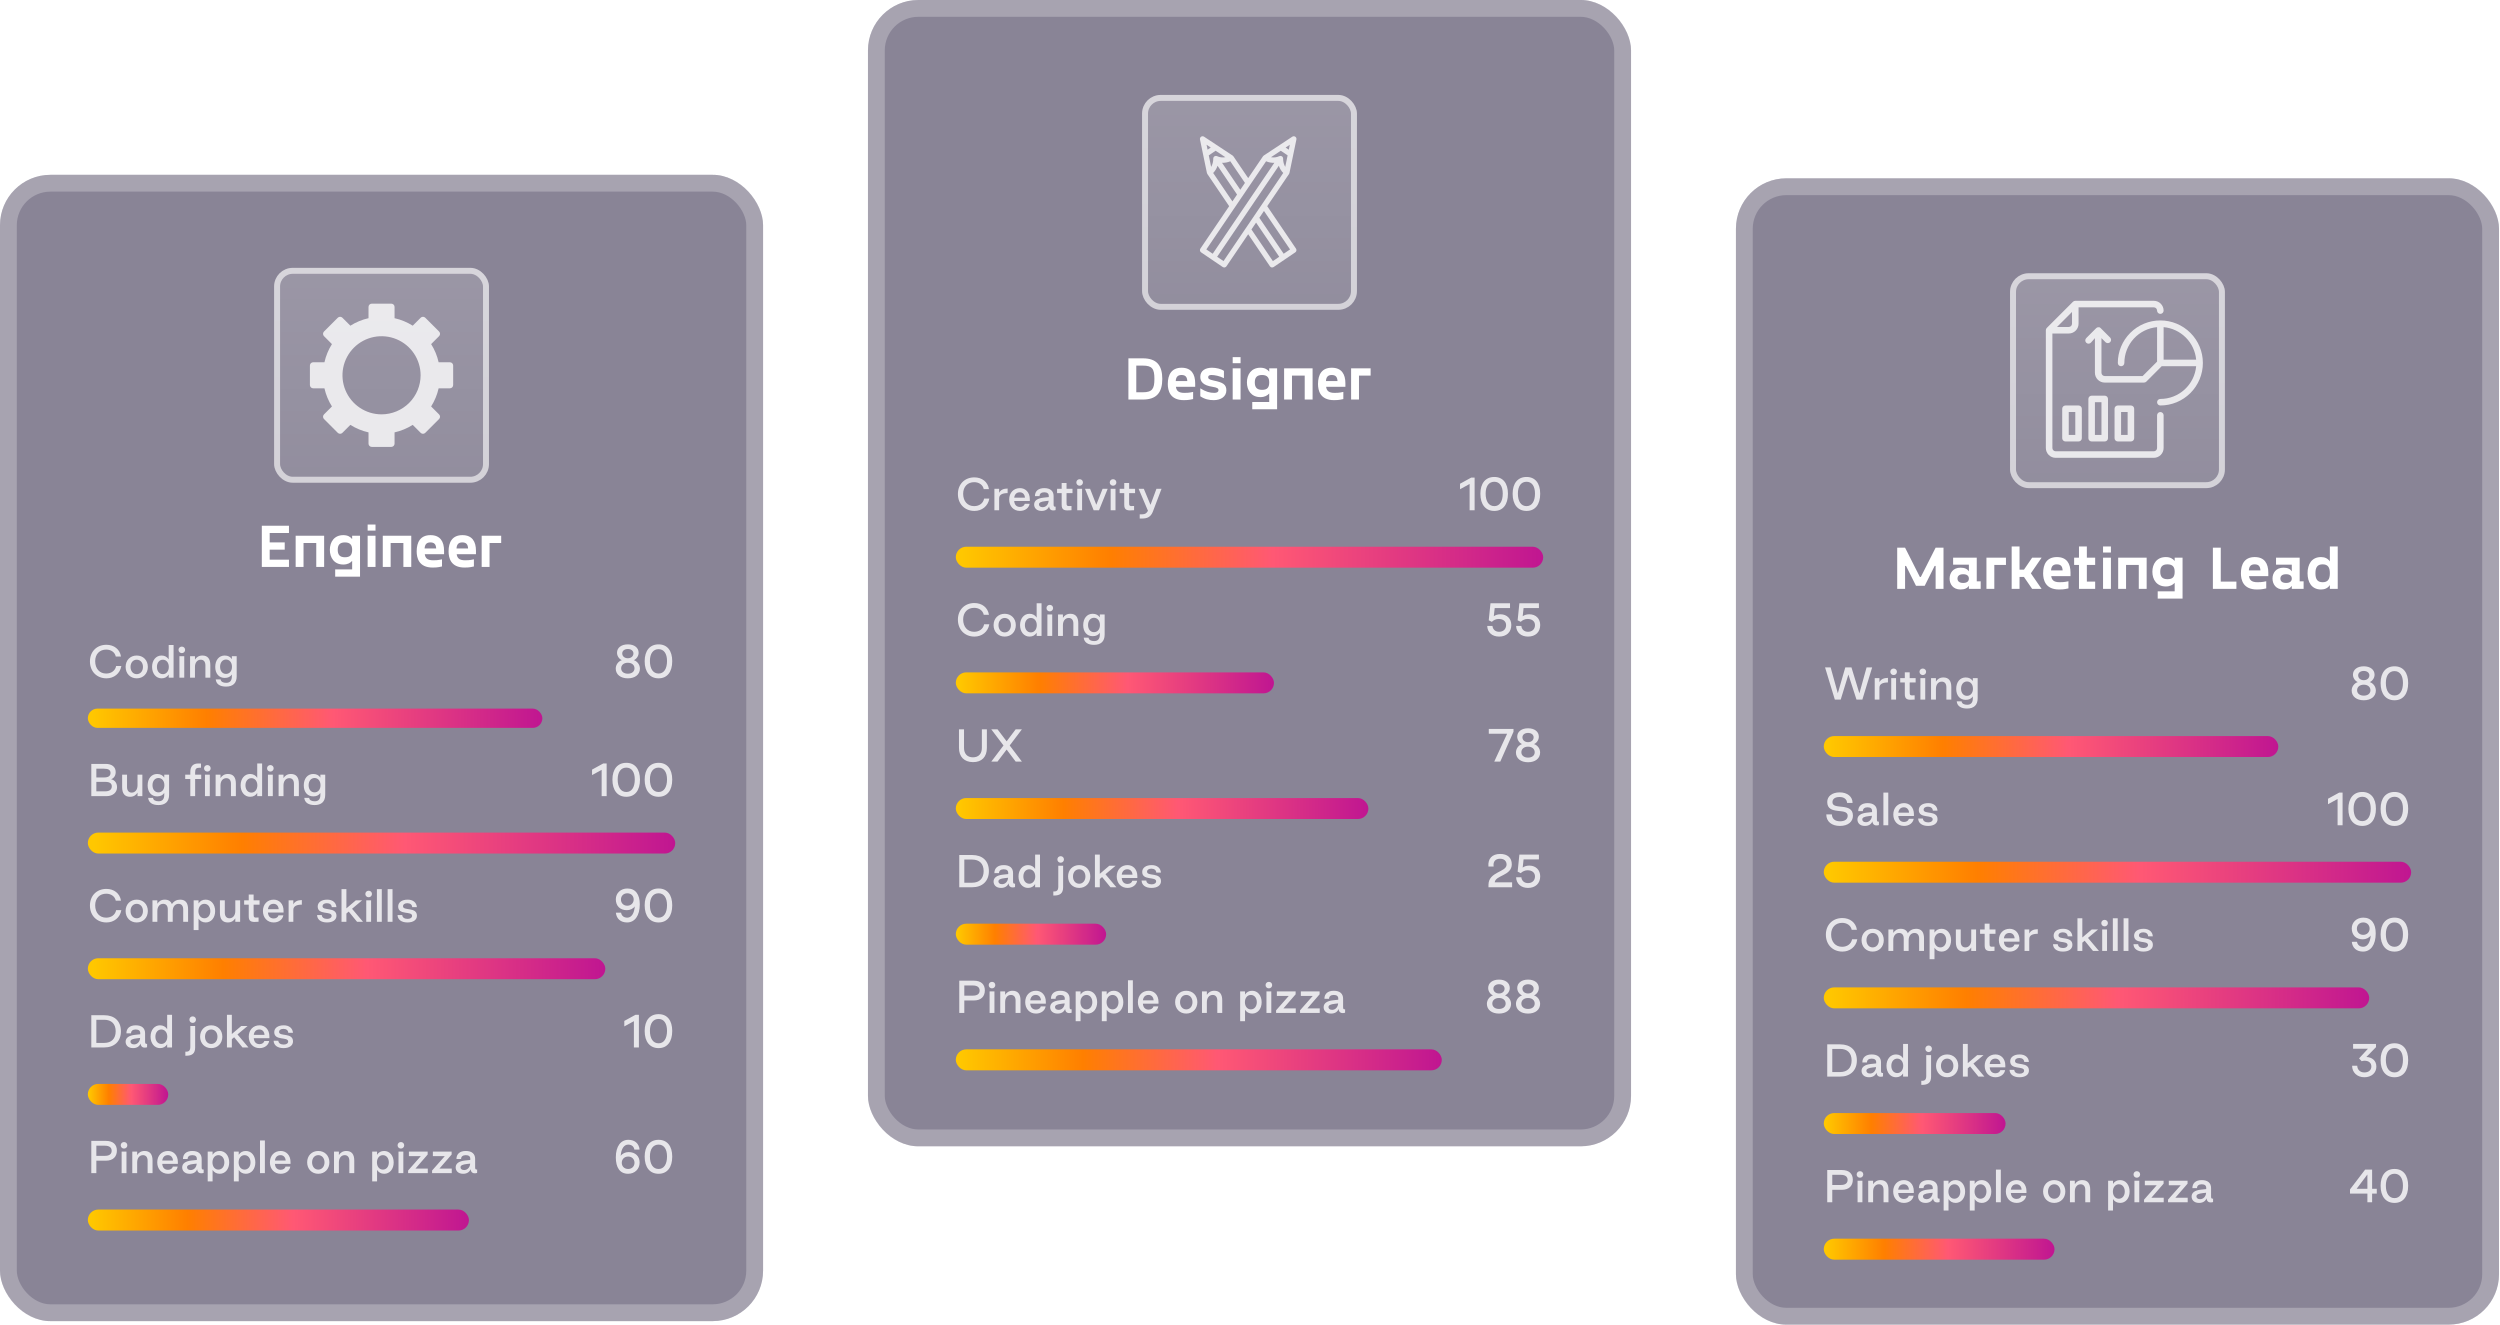 <svg xmlns="http://www.w3.org/2000/svg" width="715" height="379" fill="none" viewBox="0 0 715 379"><rect width="218.239" height="327.839" y="50" fill="#150A2F" fill-opacity=".5" rx="14.421"/><rect width="213.432" height="323.032" x="2.404" y="52.404" stroke="#fff" stroke-opacity=".25" stroke-width="4.807" rx="12.018"/><g filter="url(#filter0_b)"><rect width="61.454" height="61.454" x="78.393" y="76.605" fill="url(#paint0_linear)" fill-opacity=".15" rx="5.344"/><rect width="59.749" height="59.749" x="79.245" y="77.457" stroke="#fff" stroke-opacity=".6" stroke-width="1.705" rx="4.491"/></g><g opacity=".8"><path fill="#fff" d="M128.673 103.607H125.448C125.036 101.766 124.31 100.01 123.302 98.415L125.579 96.138C125.666 96.051 125.734 95.949 125.781 95.836C125.828 95.723 125.852 95.602 125.852 95.48C125.852 95.357 125.828 95.236 125.781 95.123C125.734 95.01 125.666 94.908 125.579 94.821L121.629 90.871C121.543 90.785 121.44 90.716 121.327 90.669C121.214 90.623 121.093 90.598 120.971 90.598C120.849 90.598 120.728 90.623 120.615 90.669C120.502 90.716 120.399 90.785 120.313 90.871L118.036 93.148C116.44 92.141 114.684 91.415 112.844 91.002V87.778C112.844 87.656 112.82 87.534 112.773 87.421C112.726 87.308 112.658 87.206 112.571 87.119C112.485 87.033 112.382 86.964 112.269 86.917C112.156 86.871 112.035 86.847 111.913 86.847H106.326C106.204 86.847 106.083 86.871 105.969 86.917C105.856 86.964 105.754 87.033 105.667 87.119C105.581 87.206 105.512 87.308 105.466 87.421C105.419 87.534 105.395 87.656 105.395 87.778V91.002C103.554 91.415 101.798 92.141 100.203 93.148L97.926 90.871C97.839 90.785 97.737 90.716 97.624 90.669C97.511 90.623 97.39 90.598 97.267 90.598C97.145 90.598 97.024 90.623 96.911 90.669C96.798 90.716 96.696 90.785 96.609 90.871L92.659 94.821C92.573 94.908 92.504 95.01 92.457 95.123C92.411 95.236 92.386 95.357 92.386 95.48C92.386 95.602 92.411 95.723 92.457 95.836C92.504 95.949 92.573 96.051 92.659 96.138L94.936 98.415C93.929 100.01 93.203 101.766 92.79 103.607H89.566C89.444 103.607 89.322 103.631 89.209 103.677C89.096 103.724 88.994 103.793 88.907 103.879C88.821 103.966 88.752 104.068 88.706 104.181C88.659 104.294 88.635 104.416 88.635 104.538V110.125C88.635 110.247 88.659 110.368 88.706 110.481C88.752 110.594 88.821 110.697 88.907 110.783C88.994 110.87 89.096 110.938 89.209 110.985C89.322 111.032 89.444 111.056 89.566 111.056H92.79C93.204 112.896 93.929 114.652 94.936 116.248L92.659 118.525C92.573 118.611 92.504 118.714 92.457 118.827C92.411 118.94 92.386 119.061 92.386 119.183C92.386 119.305 92.411 119.426 92.457 119.539C92.504 119.652 92.573 119.755 92.659 119.841L96.609 123.791C96.696 123.878 96.798 123.946 96.911 123.993C97.024 124.04 97.145 124.064 97.267 124.064C97.39 124.064 97.511 124.04 97.624 123.993C97.737 123.946 97.839 123.878 97.926 123.791L100.203 121.514C101.798 122.521 103.554 123.247 105.395 123.66V126.885C105.395 127.007 105.419 127.128 105.466 127.241C105.512 127.354 105.581 127.457 105.667 127.543C105.754 127.63 105.856 127.698 105.969 127.745C106.083 127.792 106.204 127.816 106.326 127.816H111.913C112.035 127.816 112.156 127.792 112.269 127.745C112.382 127.698 112.485 127.63 112.571 127.543C112.658 127.457 112.726 127.354 112.773 127.241C112.82 127.128 112.844 127.007 112.844 126.885V123.66C114.684 123.247 116.44 122.521 118.036 121.514L120.313 123.791C120.399 123.878 120.502 123.946 120.615 123.993C120.728 124.04 120.849 124.064 120.971 124.064C121.093 124.064 121.214 124.04 121.327 123.993C121.44 123.946 121.543 123.878 121.629 123.791L125.579 119.841C125.666 119.755 125.734 119.652 125.781 119.539C125.828 119.426 125.852 119.305 125.852 119.183C125.852 119.061 125.828 118.94 125.781 118.827C125.734 118.714 125.666 118.611 125.579 118.525L123.302 116.248C124.309 114.652 125.035 112.896 125.448 111.056H128.673C128.795 111.056 128.916 111.032 129.029 110.985C129.142 110.938 129.245 110.87 129.331 110.783C129.418 110.697 129.486 110.594 129.533 110.481C129.58 110.368 129.604 110.247 129.604 110.125V104.538C129.604 104.416 129.58 104.294 129.533 104.181C129.486 104.068 129.418 103.966 129.331 103.879C129.245 103.793 129.142 103.724 129.029 103.677C128.916 103.631 128.795 103.607 128.673 103.607ZM109.119 118.505C106.909 118.505 104.749 117.849 102.912 116.622C101.074 115.394 99.642 113.649 98.796 111.607C97.951 109.565 97.729 107.319 98.161 105.151C98.592 102.984 99.656 100.993 101.218 99.43C102.781 97.868 104.772 96.804 106.939 96.373C109.107 95.941 111.353 96.163 113.395 97.008C115.437 97.854 117.182 99.286 118.41 101.124C119.637 102.961 120.293 105.121 120.293 107.331C120.289 110.294 119.111 113.134 117.016 115.228C114.922 117.323 112.082 118.501 109.119 118.505Z"/></g><path fill="#fff" d="M82.644 152.442V150.362H74.879V162.149H82.644V160.069H77.132V157.209H81.431V155.129H77.132V152.442H82.644ZM92.703 153.222H84.557V162.149H86.81V155.302H90.45V162.149H92.703V153.222ZM100.715 153.222V154.176C100.195 153.517 99.432 153.049 98.184 153.049C95.584 153.049 94.336 155.008 94.336 157.244C94.336 159.497 95.584 161.456 98.184 161.456C99.432 161.456 100.195 160.988 100.715 160.416V162.842H95.862V164.922H102.968V153.222H100.715ZM98.652 159.376C97.127 159.376 96.59 158.596 96.59 157.244C96.59 155.909 97.127 155.129 98.652 155.129C100.178 155.129 100.715 155.909 100.715 157.244C100.715 158.682 100.178 159.376 98.652 159.376ZM105.144 150.016V151.749H107.397V150.016H105.144ZM105.144 153.222V162.149H107.397V153.222H105.144ZM117.62 153.222H109.473V162.149H111.726V155.302H115.366V162.149H117.62V153.222ZM127.003 157.504C127.003 154.904 125.928 153.049 123.12 153.049C120.243 153.049 119.168 155.042 119.168 157.694C119.168 159.497 119.74 162.322 123.744 162.322C124.403 162.322 125.061 162.322 126.413 162.01V159.965C125.217 160.242 124.437 160.242 123.917 160.242C122.184 160.242 121.647 159.601 121.491 158.509H127.003V157.504ZM123.085 155.129C124.195 155.129 124.68 155.649 124.749 156.862H121.439C121.508 155.701 122.011 155.129 123.085 155.129ZM136.126 157.504C136.126 154.904 135.051 153.049 132.243 153.049C129.366 153.049 128.292 155.042 128.292 157.694C128.292 159.497 128.864 162.322 132.867 162.322C133.526 162.322 134.185 162.322 135.537 162.01V159.965C134.341 160.242 133.561 160.242 133.041 160.242C131.307 160.242 130.77 159.601 130.614 158.509H136.126V157.504ZM132.209 155.129C133.318 155.129 133.803 155.649 133.873 156.862H130.562C130.632 155.701 131.134 155.129 132.209 155.129ZM143.339 153.222H137.758V162.149H140.011V155.302H143.339V153.222Z"/><path fill="#fff" d="M30.462 194.004C32.553 194.004 34.338 192.669 34.704 190.483H33.215C32.967 191.806 31.832 192.633 30.367 192.633C28.488 192.633 27.223 191.251 27.223 189.1C27.223 187.067 28.5 185.767 30.414 185.779C31.762 185.791 32.872 186.559 33.109 187.764H34.598C34.291 185.684 32.589 184.408 30.438 184.408C27.672 184.408 25.723 186.346 25.723 189.159C25.723 192.031 27.684 194.004 30.462 194.004ZM39.104 194.004C40.959 194.004 42.283 192.645 42.283 190.731C42.283 188.828 40.959 187.481 39.104 187.481C37.248 187.481 35.925 188.828 35.925 190.731C35.925 192.645 37.248 194.004 39.104 194.004ZM39.104 192.811C38.064 192.811 37.331 191.948 37.331 190.731C37.331 189.525 38.064 188.674 39.104 188.674C40.144 188.674 40.888 189.525 40.888 190.731C40.888 191.948 40.144 192.811 39.104 192.811ZM46.202 194.004C47.124 194.016 47.821 193.602 48.247 192.905V193.815H49.641V184.479H48.247V188.58C47.821 187.894 47.124 187.481 46.202 187.481C44.619 187.481 43.496 188.828 43.496 190.719C43.496 192.645 44.619 194.004 46.202 194.004ZM46.58 192.811C45.576 192.811 44.879 191.948 44.879 190.731C44.879 189.525 45.576 188.674 46.58 188.674C47.573 188.674 48.282 189.525 48.282 190.731C48.282 191.948 47.573 192.811 46.58 192.811ZM52 186.795C52.52 186.795 52.945 186.393 52.945 185.862C52.945 185.33 52.544 184.928 52 184.928C51.468 184.928 51.054 185.33 51.054 185.862C51.054 186.393 51.468 186.795 52 186.795ZM51.314 193.815H52.697V187.67H51.314V193.815ZM54.361 193.815H55.756V190.743C55.756 189.525 56.406 188.674 57.422 188.674C58.273 188.674 58.746 189.289 58.746 190.27V193.815H60.152V190.211C60.152 188.414 59.396 187.481 57.883 187.481C56.879 187.481 56.181 187.953 55.756 188.663V187.67H54.361V193.815ZM64.655 196.368C66.593 196.368 67.692 195.399 67.692 193.437V187.67H66.309V188.521C65.896 187.871 65.234 187.481 64.265 187.481C62.622 187.481 61.559 188.816 61.559 190.743C61.559 192.645 62.622 193.886 64.265 193.886C65.234 193.898 65.896 193.532 66.309 192.905V193.437C66.321 194.69 65.742 195.292 64.702 195.292C63.816 195.292 63.166 194.985 63.095 194.312H61.7C61.842 195.682 62.918 196.368 64.655 196.368ZM64.643 192.74C63.639 192.74 62.941 191.924 62.941 190.695C62.941 189.478 63.639 188.627 64.643 188.627C65.648 188.627 66.345 189.478 66.345 190.695C66.345 191.924 65.648 192.74 64.643 192.74Z" opacity=".8"/><path fill="#fff" d="M179.564 194.004C181.632 194.004 183.015 192.905 183.015 191.227C183.015 190.057 182.212 189.1 181.266 188.804C181.963 188.532 182.649 187.681 182.649 186.689C182.649 185.235 181.396 184.29 179.564 184.29C177.721 184.29 176.468 185.235 176.468 186.689C176.468 187.681 177.153 188.532 177.851 188.804C176.905 189.1 176.102 190.057 176.102 191.227C176.102 192.905 177.484 194.004 179.564 194.004ZM179.564 188.26C178.631 188.26 177.957 187.693 177.957 186.878C177.957 186.121 178.631 185.613 179.564 185.613C180.486 185.613 181.16 186.121 181.16 186.878C181.16 187.693 180.486 188.26 179.564 188.26ZM179.564 192.68C178.418 192.68 177.65 192.066 177.65 191.144C177.65 190.187 178.418 189.549 179.564 189.549C180.711 189.549 181.467 190.187 181.467 191.144C181.467 192.066 180.711 192.68 179.564 192.68ZM188.358 194.004C190.816 194.004 192.258 192.184 192.258 189.1C192.258 186.074 190.816 184.29 188.358 184.29C185.865 184.29 184.376 186.074 184.376 189.1C184.376 192.184 185.865 194.004 188.358 194.004ZM188.358 192.633C186.798 192.633 185.877 191.298 185.877 189.04C185.877 186.925 186.798 185.661 188.358 185.661C189.871 185.661 190.769 186.925 190.769 189.04C190.769 191.298 189.871 192.633 188.358 192.633Z" opacity=".8"/><rect width="129.998" height="5.515" x="25.119" y="202.663" fill="url(#paint1_linear)" rx="2.758"/><path fill="#fff" d="M172.071 227.693H173.501V218.357H172.52L169.329 220.106V221.678L172.071 220.177V227.693ZM179.136 227.882C181.595 227.882 183.036 226.062 183.036 222.978C183.036 219.952 181.595 218.168 179.136 218.168C176.643 218.168 175.154 219.952 175.154 222.978C175.154 226.062 176.643 227.882 179.136 227.882ZM179.136 226.511C177.576 226.511 176.655 225.176 176.655 222.919C176.655 220.803 177.576 219.539 179.136 219.539C180.649 219.539 181.547 220.803 181.547 222.919C181.547 225.176 180.649 226.511 179.136 226.511ZM188.358 227.882C190.816 227.882 192.258 226.062 192.258 222.978C192.258 219.952 190.816 218.168 188.358 218.168C185.864 218.168 184.375 219.952 184.375 222.978C184.375 226.062 185.864 227.882 188.358 227.882ZM188.358 226.511C186.798 226.511 185.876 225.176 185.876 222.919C185.876 220.803 186.798 219.539 188.358 219.539C189.87 219.539 190.769 220.803 190.769 222.919C190.769 225.176 189.87 226.511 188.358 226.511Z" opacity=".8"/><path fill="#fff" d="M31.773 222.86C32.577 222.577 33.085 221.832 33.085 220.816C33.085 219.327 31.997 218.476 30.213 218.476H26.112V227.694H30.52C32.257 227.694 33.475 226.642 33.475 225.153C33.475 223.995 32.872 223.108 31.773 222.86ZM27.554 219.847H29.728C30.969 219.847 31.607 220.201 31.607 221.064C31.607 221.927 30.981 222.352 29.787 222.352H27.554V219.847ZM30.071 226.323H27.554V223.617H30.118C31.336 223.617 31.974 224.03 31.974 224.881C31.974 225.815 31.324 226.323 30.071 226.323ZM40.714 221.548H39.332V224.621C39.332 225.838 38.67 226.689 37.665 226.689C36.814 226.689 36.33 226.075 36.33 225.094V221.548H34.935V225.153C34.935 226.949 35.692 227.883 37.193 227.883C38.197 227.883 38.906 227.41 39.332 226.701V227.694H40.714V221.548ZM45.323 230.247C47.261 230.247 48.361 229.277 48.361 227.316V221.548H46.978V222.399C46.564 221.749 45.903 221.359 44.933 221.359C43.291 221.359 42.227 222.695 42.227 224.621C42.227 226.524 43.291 227.765 44.933 227.765C45.903 227.777 46.564 227.41 46.978 226.784V227.316C46.99 228.568 46.411 229.171 45.371 229.171C44.484 229.171 43.834 228.864 43.763 228.19H42.369C42.511 229.561 43.586 230.247 45.323 230.247ZM45.312 226.618C44.307 226.618 43.61 225.803 43.61 224.574C43.61 223.357 44.307 222.506 45.312 222.506C46.316 222.506 47.013 223.357 47.013 224.574C47.013 225.803 46.316 226.618 45.312 226.618ZM54.426 227.694H55.809V222.789H57.546V221.548H55.809V220.863C55.809 219.882 56.164 219.575 57.026 219.575H57.487V218.369L56.849 218.358C55.206 218.31 54.403 219.185 54.426 220.875V221.548H52.973V222.789H54.426V227.694ZM59.305 220.674C59.825 220.674 60.25 220.272 60.25 219.74C60.25 219.209 59.849 218.807 59.305 218.807C58.773 218.807 58.359 219.209 58.359 219.74C58.359 220.272 58.773 220.674 59.305 220.674ZM58.62 227.694H60.002V221.548H58.62V227.694ZM61.666 227.694H63.061V224.621C63.061 223.404 63.711 222.553 64.727 222.553C65.578 222.553 66.051 223.168 66.051 224.148V227.694H67.457V224.089C67.457 222.293 66.701 221.359 65.188 221.359C64.183 221.359 63.486 221.832 63.061 222.541V221.548H61.666V227.694ZM71.523 227.883C72.445 227.895 73.142 227.481 73.567 226.784V227.694H74.962V218.358H73.567V222.458C73.142 221.773 72.445 221.359 71.523 221.359C69.939 221.359 68.816 222.707 68.816 224.598C68.816 226.524 69.939 227.883 71.523 227.883ZM71.901 226.689C70.896 226.689 70.199 225.827 70.199 224.609C70.199 223.404 70.896 222.553 71.901 222.553C72.894 222.553 73.603 223.404 73.603 224.609C73.603 225.827 72.894 226.689 71.901 226.689ZM77.32 220.674C77.84 220.674 78.266 220.272 78.266 219.74C78.266 219.209 77.864 218.807 77.32 218.807C76.789 218.807 76.375 219.209 76.375 219.74C76.375 220.272 76.789 220.674 77.32 220.674ZM76.635 227.694H78.018V221.548H76.635V227.694ZM79.682 227.694H81.076V224.621C81.076 223.404 81.726 222.553 82.743 222.553C83.594 222.553 84.066 223.168 84.066 224.148V227.694H85.473V224.089C85.473 222.293 84.716 221.359 83.204 221.359C82.199 221.359 81.502 221.832 81.076 222.541V221.548H79.682V227.694ZM89.975 230.247C91.914 230.247 93.013 229.277 93.013 227.316V221.548H91.63V222.399C91.216 221.749 90.555 221.359 89.585 221.359C87.943 221.359 86.879 222.695 86.879 224.621C86.879 226.524 87.943 227.765 89.585 227.765C90.555 227.777 91.216 227.41 91.63 226.784V227.316C91.642 228.568 91.063 229.171 90.023 229.171C89.136 229.171 88.487 228.864 88.416 228.19H87.021C87.163 229.561 88.238 230.247 89.975 230.247ZM89.964 226.618C88.959 226.618 88.262 225.803 88.262 224.574C88.262 223.357 88.959 222.506 89.964 222.506C90.968 222.506 91.665 223.357 91.665 224.574C91.665 225.803 90.968 226.618 89.964 226.618Z" opacity=".8"/><rect width="168" height="6" x="25.119" y="238.118" fill="url(#paint2_linear)" rx="3"/><path fill="#fff" d="M179.352 263.822C181.502 263.822 182.98 261.955 182.98 258.622C182.98 255.857 181.798 254.108 179.422 254.108C177.543 254.108 176.125 255.419 176.125 257.192C176.125 259.13 177.366 260.312 179.281 260.312C180.226 260.312 181.112 259.875 181.55 259.213C181.384 261.269 180.592 262.451 179.399 262.451C178.43 262.451 177.768 261.919 177.626 261.021L176.137 261.033C176.326 262.794 177.52 263.822 179.352 263.822ZM179.387 259.036C178.335 259.036 177.591 258.291 177.591 257.263C177.591 256.223 178.347 255.478 179.411 255.478C180.474 255.478 181.231 256.211 181.231 257.251C181.231 258.291 180.462 259.036 179.387 259.036ZM188.358 263.822C190.816 263.822 192.258 262.002 192.258 258.917C192.258 255.892 190.816 254.108 188.358 254.108C185.864 254.108 184.375 255.892 184.375 258.917C184.375 262.002 185.864 263.822 188.358 263.822ZM188.358 262.451C186.798 262.451 185.876 261.116 185.876 258.858C185.876 256.743 186.798 255.478 188.358 255.478C189.871 255.478 190.769 256.743 190.769 258.858C190.769 261.116 189.871 262.451 188.358 262.451Z" opacity=".8"/><path fill="#fff" d="M30.461 263.822C32.553 263.822 34.337 262.486 34.704 260.3H33.215C32.967 261.624 31.832 262.451 30.366 262.451C28.488 262.451 27.223 261.068 27.223 258.917C27.223 256.885 28.499 255.585 30.414 255.597C31.761 255.608 32.872 256.377 33.108 257.582H34.597C34.29 255.502 32.588 254.226 30.437 254.226C27.672 254.226 25.722 256.164 25.722 258.977C25.722 261.848 27.684 263.822 30.461 263.822ZM39.103 263.822C40.959 263.822 42.282 262.463 42.282 260.548C42.282 258.646 40.959 257.298 39.103 257.298C37.248 257.298 35.924 258.646 35.924 260.548C35.924 262.463 37.248 263.822 39.103 263.822ZM39.103 262.628C38.063 262.628 37.331 261.766 37.331 260.548C37.331 259.343 38.063 258.492 39.103 258.492C40.143 258.492 40.888 259.343 40.888 260.548C40.888 261.766 40.143 262.628 39.103 262.628ZM43.605 263.633H44.999V260.56C44.999 259.343 45.649 258.492 46.666 258.492C47.516 258.492 47.989 259.107 47.989 260.087V263.633H49.395V260.56C49.395 259.343 50.057 258.492 51.062 258.492C51.913 258.492 52.397 259.107 52.397 260.087V263.633H53.792V260.028C53.792 258.232 53.035 257.298 51.535 257.298C50.53 257.298 49.703 257.736 49.159 258.587C48.84 257.736 48.154 257.298 47.126 257.298C46.122 257.298 45.425 257.771 44.999 258.48V257.487H43.605V263.633ZM55.388 265.996H56.782V262.723C57.208 263.408 57.905 263.822 58.827 263.822C60.411 263.822 61.533 262.475 61.533 260.584C61.533 258.657 60.411 257.298 58.827 257.298C57.905 257.287 57.208 257.7 56.782 258.397V257.487H55.388V265.996ZM58.449 262.628C57.456 262.628 56.747 261.777 56.747 260.572C56.747 259.355 57.456 258.492 58.449 258.492C59.453 258.492 60.151 259.355 60.151 260.572C60.151 261.777 59.453 262.628 58.449 262.628ZM68.678 257.487H67.296V260.56C67.296 261.777 66.634 262.628 65.629 262.628C64.778 262.628 64.294 262.014 64.294 261.033V257.487H62.899V261.092C62.899 262.888 63.656 263.822 65.156 263.822C66.161 263.822 66.87 263.349 67.296 262.64V263.633H68.678V257.487ZM73.951 263.621V262.404C72.58 262.51 72.533 262.392 72.533 261.376V258.728H74.234V257.487H72.533V255.833H71.138V257.487H69.826V258.728H71.138V261.978C71.103 263.716 72.036 263.786 73.951 263.621ZM78.283 263.822C79.76 263.822 80.847 262.947 81.036 261.777H79.654C79.547 262.25 79.051 262.687 78.295 262.687C77.231 262.687 76.711 262.002 76.628 260.986H81.096V260.477C81.096 258.468 79.831 257.298 78.283 257.298C76.439 257.298 75.198 258.646 75.198 260.548C75.198 262.463 76.439 263.822 78.283 263.822ZM76.628 260.028C76.77 259.107 77.266 258.492 78.236 258.492C79.098 258.492 79.654 259.13 79.701 260.028H76.628ZM82.544 263.633H83.891V260.217C83.891 259.107 84.943 258.728 86.326 258.728V257.417C85.12 257.417 84.293 257.83 83.891 258.657V257.487H82.544V263.633ZM93.523 263.822C95.201 263.822 96.229 263.077 96.229 261.907C96.229 259.272 92.246 260.596 92.246 259.201C92.246 258.681 92.695 258.315 93.475 258.315C94.326 258.315 94.846 258.74 94.882 259.449H96.217C96.123 258.126 95.118 257.298 93.582 257.298C91.892 257.298 90.864 258.09 90.864 259.26C90.864 261.825 94.846 260.477 94.846 261.943C94.846 262.427 94.374 262.806 93.57 262.806C92.672 262.806 92.069 262.404 92.034 261.706H90.686C90.722 263.018 91.797 263.822 93.523 263.822ZM97.674 263.633H99.069V261.269L99.731 260.714L102.118 263.633H103.82L100.688 259.91L103.583 257.487H101.775L99.069 259.792V254.297H97.674V263.633ZM105.434 256.613C105.954 256.613 106.38 256.211 106.38 255.679C106.38 255.147 105.978 254.746 105.434 254.746C104.902 254.746 104.489 255.147 104.489 255.679C104.489 256.211 104.902 256.613 105.434 256.613ZM104.749 263.633H106.132V257.487H104.749V263.633ZM107.796 263.633H109.19V254.297H107.796V263.633ZM110.866 263.633H112.26V254.297H110.866V263.633ZM116.535 263.822C118.214 263.822 119.242 263.077 119.242 261.907C119.242 259.272 115.259 260.596 115.259 259.201C115.259 258.681 115.708 258.315 116.488 258.315C117.339 258.315 117.859 258.74 117.895 259.449H119.23C119.135 258.126 118.131 257.298 116.595 257.298C114.905 257.298 113.876 258.09 113.876 259.26C113.876 261.825 117.859 260.477 117.859 261.943C117.859 262.427 117.386 262.806 116.583 262.806C115.685 262.806 115.082 262.404 115.046 261.706H113.699C113.735 263.018 114.81 263.822 116.535 263.822Z" opacity=".8"/><rect width="148" height="6" x="25.119" y="274.057" fill="url(#paint3_linear)" rx="3"/><path fill="#fff" d="M181.293 299.572H182.723V290.236H181.742L178.551 291.985V293.556L181.293 292.056V299.572ZM188.359 299.761C190.817 299.761 192.258 297.941 192.258 294.856C192.258 291.831 190.817 290.046 188.359 290.046C185.865 290.046 184.376 291.831 184.376 294.856C184.376 297.941 185.865 299.761 188.359 299.761ZM188.359 298.39C186.799 298.39 185.877 297.055 185.877 294.797C185.877 292.682 186.799 291.417 188.359 291.417C189.871 291.417 190.769 292.682 190.769 294.797C190.769 297.055 189.871 298.39 188.359 298.39Z" opacity=".8"/><path fill="#fff" d="M26.112 299.572H29.811C32.683 299.572 34.586 297.859 34.586 294.951C34.586 292.009 32.73 290.354 29.811 290.354H26.112V299.572ZM27.554 298.272V291.654H29.811C31.867 291.654 33.085 292.836 33.085 294.94C33.085 297.079 31.867 298.272 29.811 298.272H27.554ZM38.055 299.761C39.154 299.761 39.875 299.277 40.206 298.45C40.3 299.371 40.856 299.844 42.061 299.525L42.073 298.544C41.588 298.591 41.494 298.414 41.494 297.906V295.495C41.494 294.077 40.56 293.238 38.835 293.238C37.133 293.238 36.152 294.089 36.152 295.531H37.476C37.476 294.845 37.96 294.431 38.811 294.431C39.709 294.431 40.123 294.821 40.111 295.495V295.802L38.587 295.968C36.873 296.157 35.928 296.807 35.928 297.941C35.928 298.875 36.589 299.761 38.055 299.761ZM38.35 298.698C37.606 298.698 37.31 298.296 37.31 297.894C37.31 297.35 37.925 297.102 39.13 296.96L40.076 296.854C40.017 297.894 39.319 298.698 38.35 298.698ZM45.763 299.761C46.685 299.773 47.382 299.36 47.808 298.662V299.572H49.202V290.236H47.808V294.337C47.382 293.651 46.685 293.238 45.763 293.238C44.18 293.238 43.057 294.585 43.057 296.476C43.057 298.402 44.18 299.761 45.763 299.761ZM46.141 298.568C45.137 298.568 44.44 297.705 44.44 296.488C44.44 295.282 45.137 294.431 46.141 294.431C47.134 294.431 47.843 295.282 47.843 296.488C47.843 297.705 47.134 298.568 46.141 298.568ZM55.116 292.552C55.636 292.552 56.049 292.151 56.049 291.619C56.049 291.087 55.648 290.685 55.116 290.685C54.572 290.685 54.17 291.087 54.17 291.619C54.17 292.151 54.572 292.552 55.116 292.552ZM53.012 301.936H53.272C54.891 301.936 55.813 301.333 55.813 299.584V293.427H54.43V299.383C54.43 300.411 54.04 300.778 53.272 300.778H53.012V301.936ZM60.408 299.761C62.264 299.761 63.587 298.402 63.587 296.488C63.587 294.585 62.264 293.238 60.408 293.238C58.553 293.238 57.229 294.585 57.229 296.488C57.229 298.402 58.553 299.761 60.408 299.761ZM60.408 298.568C59.368 298.568 58.635 297.705 58.635 296.488C58.635 295.282 59.368 294.431 60.408 294.431C61.448 294.431 62.193 295.282 62.193 296.488C62.193 297.705 61.448 298.568 60.408 298.568ZM64.909 299.572H66.304V297.209L66.966 296.653L69.353 299.572H71.055L67.923 295.85L70.818 293.427H69.01L66.304 295.731V290.236H64.909V299.572ZM74.232 299.761C75.709 299.761 76.796 298.887 76.986 297.717H75.603C75.496 298.19 75 298.627 74.244 298.627C73.18 298.627 72.66 297.941 72.577 296.925H77.045V296.417C77.045 294.408 75.78 293.238 74.232 293.238C72.388 293.238 71.147 294.585 71.147 296.488C71.147 298.402 72.388 299.761 74.232 299.761ZM72.577 295.968C72.719 295.046 73.216 294.431 74.185 294.431C75.047 294.431 75.603 295.07 75.65 295.968H72.577ZM81.093 299.761C82.771 299.761 83.799 299.017 83.799 297.847C83.799 295.211 79.817 296.535 79.817 295.141C79.817 294.621 80.266 294.254 81.046 294.254C81.897 294.254 82.417 294.68 82.452 295.389H83.787C83.693 294.065 82.689 293.238 81.152 293.238C79.462 293.238 78.434 294.03 78.434 295.2C78.434 297.764 82.417 296.417 82.417 297.882C82.417 298.367 81.944 298.745 81.14 298.745C80.242 298.745 79.639 298.343 79.604 297.646H78.257C78.292 298.958 79.368 299.761 81.093 299.761Z" opacity=".8"/><rect width="23" height="6" x="25.119" y="309.996" fill="url(#paint4_linear)" rx="3"/><path fill="#fff" d="M179.635 335.7C181.514 335.7 182.932 334.389 182.932 332.486C182.932 330.678 181.691 329.496 179.777 329.496C178.831 329.496 177.945 329.933 177.508 330.595C177.673 328.539 178.453 327.357 179.659 327.357C180.628 327.357 181.289 327.889 181.431 328.787L182.92 328.775C182.731 327.014 181.538 325.986 179.706 325.986C177.555 325.986 176.125 327.806 176.125 330.997C176.125 333.892 177.259 335.7 179.635 335.7ZM179.647 334.329C178.583 334.329 177.827 333.597 177.827 332.557C177.827 331.517 178.595 330.772 179.67 330.772C180.722 330.772 181.467 331.517 181.467 332.545C181.467 333.585 180.71 334.329 179.647 334.329ZM188.358 335.7C190.816 335.7 192.258 333.88 192.258 330.796C192.258 327.77 190.816 325.986 188.358 325.986C185.864 325.986 184.375 327.77 184.375 330.796C184.375 333.88 185.864 335.7 188.358 335.7ZM188.358 334.329C186.798 334.329 185.876 332.994 185.876 330.737C185.876 328.621 186.798 327.357 188.358 327.357C189.87 327.357 190.769 328.621 190.769 330.737C190.769 332.994 189.87 334.329 188.358 334.329Z" opacity=".8"/><path fill="#fff" d="M26.112 335.512H27.554V331.955H30.296C32.34 331.955 33.427 330.808 33.427 329.071C33.427 327.334 32.34 326.294 30.296 326.294H26.112V335.512ZM27.554 330.572V327.665H29.965C31.288 327.665 31.938 328.208 31.938 329.118C31.938 330.028 31.312 330.572 30.024 330.572H27.554ZM35.473 328.492C35.993 328.492 36.418 328.09 36.418 327.558C36.418 327.027 36.016 326.625 35.473 326.625C34.941 326.625 34.527 327.027 34.527 327.558C34.527 328.09 34.941 328.492 35.473 328.492ZM34.787 335.512H36.17V329.367H34.787V335.512ZM37.834 335.512H39.229V332.439C39.229 331.222 39.879 330.371 40.895 330.371C41.746 330.371 42.219 330.986 42.219 331.967V335.512H43.625V331.907C43.625 330.111 42.869 329.178 41.356 329.178C40.351 329.178 39.654 329.65 39.229 330.359V329.367H37.834V335.512ZM48.057 335.701C49.534 335.701 50.621 334.827 50.81 333.657H49.428C49.322 334.129 48.825 334.567 48.069 334.567C47.005 334.567 46.485 333.881 46.402 332.865H50.87V332.357C50.87 330.348 49.605 329.178 48.057 329.178C46.213 329.178 44.972 330.525 44.972 332.427C44.972 334.342 46.213 335.701 48.057 335.701ZM46.402 331.907C46.544 330.986 47.041 330.371 48.01 330.371C48.872 330.371 49.428 331.009 49.475 331.907H46.402ZM54.235 335.701C55.334 335.701 56.055 335.217 56.386 334.389C56.481 335.311 57.036 335.784 58.242 335.465L58.254 334.484C57.769 334.531 57.674 334.354 57.674 333.846V331.435C57.674 330.017 56.741 329.178 55.015 329.178C53.313 329.178 52.333 330.028 52.333 331.47H53.656C53.656 330.785 54.141 330.371 54.992 330.371C55.89 330.371 56.303 330.761 56.292 331.435V331.742L54.767 331.907C53.053 332.097 52.108 332.747 52.108 333.881C52.108 334.815 52.77 335.701 54.235 335.701ZM54.531 334.637C53.786 334.637 53.491 334.236 53.491 333.834C53.491 333.29 54.105 333.042 55.311 332.9L56.256 332.794C56.197 333.834 55.5 334.637 54.531 334.637ZM59.404 337.876H60.799V334.602C61.224 335.287 61.922 335.701 62.843 335.701C64.427 335.701 65.55 334.354 65.55 332.463C65.55 330.537 64.427 329.178 62.843 329.178C61.922 329.166 61.224 329.579 60.799 330.277V329.367H59.404V337.876ZM62.465 334.507C61.472 334.507 60.763 333.657 60.763 332.451C60.763 331.234 61.472 330.371 62.465 330.371C63.47 330.371 64.167 331.234 64.167 332.451C64.167 333.657 63.47 334.507 62.465 334.507ZM66.883 337.876H68.277V334.602C68.703 335.287 69.4 335.701 70.322 335.701C71.906 335.701 73.028 334.354 73.028 332.463C73.028 330.537 71.906 329.178 70.322 329.178C69.4 329.166 68.703 329.579 68.277 330.277V329.367H66.883V337.876ZM69.944 334.507C68.951 334.507 68.242 333.657 68.242 332.451C68.242 331.234 68.951 330.371 69.944 330.371C70.948 330.371 71.645 331.234 71.645 332.451C71.645 333.657 70.948 334.507 69.944 334.507ZM74.361 335.512H75.756V326.176H74.361V335.512ZM80.279 335.701C81.757 335.701 82.844 334.827 83.033 333.657H81.65C81.544 334.129 81.048 334.567 80.291 334.567C79.228 334.567 78.708 333.881 78.625 332.865H83.092V332.357C83.092 330.348 81.828 329.178 80.279 329.178C78.436 329.178 77.195 330.525 77.195 332.427C77.195 334.342 78.436 335.701 80.279 335.701ZM78.625 331.907C78.767 330.986 79.263 330.371 80.232 330.371C81.095 330.371 81.65 331.009 81.698 331.907H78.625ZM91.026 335.701C92.882 335.701 94.205 334.342 94.205 332.427C94.205 330.525 92.882 329.178 91.026 329.178C89.171 329.178 87.847 330.525 87.847 332.427C87.847 334.342 89.171 335.701 91.026 335.701ZM91.026 334.507C89.986 334.507 89.254 333.645 89.254 332.427C89.254 331.222 89.986 330.371 91.026 330.371C92.066 330.371 92.811 331.222 92.811 332.427C92.811 333.645 92.066 334.507 91.026 334.507ZM95.528 335.512H96.922V332.439C96.922 331.222 97.572 330.371 98.588 330.371C99.439 330.371 99.912 330.986 99.912 331.967V335.512H101.318V331.907C101.318 330.111 100.562 329.178 99.049 329.178C98.045 329.178 97.348 329.65 96.922 330.359V329.367H95.528V335.512ZM106.445 337.876H107.84V334.602C108.265 335.287 108.963 335.701 109.884 335.701C111.468 335.701 112.591 334.354 112.591 332.463C112.591 330.537 111.468 329.178 109.884 329.178C108.963 329.166 108.265 329.579 107.84 330.277V329.367H106.445V337.876ZM109.506 334.507C108.514 334.507 107.804 333.657 107.804 332.451C107.804 331.234 108.514 330.371 109.506 330.371C110.511 330.371 111.208 331.234 111.208 332.451C111.208 333.657 110.511 334.507 109.506 334.507ZM114.656 328.492C115.176 328.492 115.601 328.09 115.601 327.558C115.601 327.027 115.199 326.625 114.656 326.625C114.124 326.625 113.71 327.027 113.71 327.558C113.71 328.09 114.124 328.492 114.656 328.492ZM113.97 335.512H115.353V329.367H113.97V335.512ZM116.721 335.512H122.347V334.224H118.813L122.311 330.194V329.367H116.946V330.655H120.35L116.721 334.767V335.512ZM123.577 335.512H129.202V334.224H125.669L129.167 330.194V329.367H123.801V330.655H127.205L123.577 334.767V335.512ZM132.449 335.701C133.548 335.701 134.269 335.217 134.6 334.389C134.694 335.311 135.25 335.784 136.455 335.465L136.467 334.484C135.982 334.531 135.888 334.354 135.888 333.846V331.435C135.888 330.017 134.954 329.178 133.229 329.178C131.527 329.178 130.546 330.028 130.546 331.47H131.87C131.87 330.785 132.354 330.371 133.205 330.371C134.103 330.371 134.517 330.761 134.505 331.435V331.742L132.981 331.907C131.267 332.097 130.322 332.747 130.322 333.881C130.322 334.815 130.983 335.701 132.449 335.701ZM132.744 334.637C132 334.637 131.704 334.236 131.704 333.834C131.704 333.29 132.319 333.042 133.524 332.9L134.47 332.794C134.411 333.834 133.713 334.637 132.744 334.637Z" opacity=".8"/><rect width="109" height="6" x="25.119" y="345.936" fill="url(#paint5_linear)" rx="3"/><rect width="218.239" height="327.839" x="248.239" fill="#150A2F" fill-opacity=".5" rx="14.421"/><rect width="213.432" height="323.032" x="250.642" y="2.404" stroke="#fff" stroke-opacity=".25" stroke-width="4.807" rx="12.018"/><g filter="url(#filter1_b)"><rect width="61.454" height="61.454" x="326.631" y="27.15" fill="url(#paint6_linear)" fill-opacity=".15" rx="5.344"/><rect width="59.749" height="59.749" x="327.484" y="28.003" stroke="#fff" stroke-opacity=".6" stroke-width="1.705" rx="4.491"/></g><g opacity=".8"><path fill="#fff" d="M370.772 39.893C370.804 39.744 370.79 39.589 370.733 39.448C370.676 39.307 370.578 39.186 370.452 39.1C370.326 39.015 370.178 38.969 370.025 38.968C369.873 38.967 369.724 39.011 369.597 39.096L361.427 44.49V44.495H361.422C361.339 44.551 361.268 44.622 361.212 44.705L356.982 50.944L352.753 44.705C352.697 44.622 352.626 44.551 352.543 44.495H352.538V44.49L344.368 39.096C344.241 39.011 344.092 38.967 343.94 38.968C343.787 38.969 343.639 39.015 343.513 39.1C343.387 39.186 343.289 39.307 343.232 39.448C343.175 39.589 343.161 39.744 343.192 39.893L345.181 49.48L345.186 49.485C345.205 49.583 345.244 49.676 345.302 49.758L351.541 58.967L343.308 71.109C343.195 71.278 343.153 71.485 343.191 71.684C343.23 71.883 343.345 72.06 343.513 72.175L349.699 76.367C349.782 76.424 349.876 76.465 349.975 76.485C350.074 76.506 350.175 76.507 350.274 76.487C350.374 76.469 350.468 76.43 350.552 76.374C350.636 76.319 350.708 76.247 350.764 76.163L356.982 66.99L363.201 76.163C363.257 76.247 363.329 76.318 363.413 76.374C363.497 76.43 363.591 76.469 363.69 76.487C363.789 76.507 363.891 76.506 363.99 76.485C364.089 76.465 364.183 76.424 364.266 76.367L370.452 72.175C370.62 72.06 370.735 71.883 370.773 71.684C370.812 71.485 370.77 71.278 370.657 71.109L362.424 58.967L368.663 49.758C368.721 49.676 368.76 49.583 368.778 49.485L368.784 49.48L370.772 39.893ZM367.131 72.568L360.168 62.294L361.495 60.331L368.952 71.335L367.131 72.568ZM357.911 65.621L359.239 63.664L365.861 73.434L364.04 74.667L357.911 65.621ZM348.104 73.434L354.726 63.663L355.655 62.294L356.982 60.337L357.911 58.967L359.239 57.005L360.168 55.64L365.751 47.402C365.996 48.182 366.427 48.891 367.005 49.469L361.495 57.598L360.566 58.967L359.239 60.924L358.31 62.294L356.982 64.257L356.054 65.621L349.925 74.667L348.104 73.434ZM346.96 49.469C347.538 48.891 347.969 48.182 348.214 47.402L353.797 55.64L352.47 57.598L346.96 49.469ZM346.278 42.197L345.37 42.811L345.076 41.399L346.278 42.197ZM350.46 44.962C349.656 45.117 348.824 45.012 348.083 44.663C347.904 44.579 347.699 44.568 347.511 44.632C347.446 44.653 347.384 44.683 347.327 44.721C347.218 44.795 347.129 44.896 347.07 45.015C347.011 45.133 346.984 45.265 346.992 45.398C347 46.215 346.792 47.021 346.388 47.733L345.706 44.437L347.663 43.11L350.46 44.962ZM356.054 52.308L354.726 54.271L349.5 46.562C350.311 46.594 351.119 46.445 351.866 46.127L356.054 52.308ZM362.099 46.127C362.846 46.445 363.654 46.594 364.465 46.562L359.239 54.271L358.31 55.64L356.982 57.598L356.054 58.967L354.726 60.924L353.797 62.294L346.834 72.568L345.013 71.335L352.47 60.331L353.398 58.967L354.726 57.005L355.655 55.64L356.982 53.678L357.911 52.308L362.099 46.127ZM366.302 43.11L368.259 44.437L367.577 47.733C367.173 47.021 366.965 46.215 366.973 45.398C366.981 45.265 366.953 45.133 366.895 45.015C366.836 44.896 366.747 44.795 366.638 44.721C366.581 44.683 366.519 44.653 366.454 44.632C366.266 44.568 366.061 44.579 365.882 44.663C365.141 45.012 364.309 45.117 363.505 44.962L366.302 43.11ZM368.889 41.399L368.595 42.811L367.687 42.197L368.889 41.399Z"/></g><path fill="#fff" d="M326.866 102.484H322.723V114.27H326.866C330.783 114.27 332.413 112.26 332.413 108.377C332.413 104.477 330.783 102.484 326.866 102.484ZM326.866 112.19H324.977V104.564H326.866C329.57 104.564 330.159 105.517 330.159 108.377C330.159 111.168 329.57 112.19 326.866 112.19ZM341.823 109.625C341.823 107.025 340.748 105.17 337.94 105.17C335.063 105.17 333.989 107.164 333.989 109.816C333.989 111.618 334.561 114.444 338.564 114.444C339.223 114.444 339.882 114.444 341.234 114.132V112.086C340.038 112.364 339.258 112.364 338.738 112.364C337.004 112.364 336.467 111.722 336.311 110.63H341.823V109.625ZM337.906 107.25C339.015 107.25 339.5 107.77 339.57 108.984H336.259C336.328 107.822 336.831 107.25 337.906 107.25ZM343.285 113.334C344.551 114.184 345.781 114.444 347.133 114.444C349.161 114.444 350.739 113.421 350.739 111.653C350.739 109.937 349.751 109.382 347.151 108.845C345.764 108.55 345.539 108.308 345.539 107.874C345.539 107.476 345.833 107.25 346.457 107.25C347.411 107.25 348.78 107.528 350.045 108.152V106.072C349.196 105.482 347.792 105.17 346.631 105.17C344.776 105.17 343.285 105.985 343.285 107.77C343.285 109.14 344.065 110.214 346.787 110.63C348.173 110.856 348.485 111.098 348.485 111.601C348.485 112.034 348.139 112.364 347.307 112.364C346.024 112.364 344.863 112.052 343.285 111.064V113.334ZM352.548 102.137V103.87H354.802V102.137H352.548ZM352.548 105.344V114.27H354.802V105.344H352.548ZM362.998 105.344V106.297C362.478 105.638 361.716 105.17 360.468 105.17C357.868 105.17 356.62 107.129 356.62 109.365C356.62 111.618 357.868 113.577 360.468 113.577C361.716 113.577 362.478 113.109 362.998 112.537V114.964H358.145V117.044H365.252V105.344H362.998ZM360.936 111.497C359.41 111.497 358.873 110.717 358.873 109.365C358.873 108.03 359.41 107.25 360.936 107.25C362.461 107.25 362.998 108.03 362.998 109.365C362.998 110.804 362.461 111.497 360.936 111.497ZM375.4 105.344H367.254V114.27H369.507V107.424H373.147V114.27H375.4V105.344ZM384.783 109.625C384.783 107.025 383.709 105.17 380.901 105.17C378.023 105.17 376.949 107.164 376.949 109.816C376.949 111.618 377.521 114.444 381.525 114.444C382.183 114.444 382.842 114.444 384.194 114.132V112.086C382.998 112.364 382.218 112.364 381.698 112.364C379.965 112.364 379.427 111.722 379.271 110.63H384.783V109.625ZM380.866 107.25C381.975 107.25 382.461 107.77 382.53 108.984H379.219C379.289 107.822 379.791 107.25 380.866 107.25ZM391.996 105.344H386.415V114.27H388.668V107.424H391.996V105.344Z"/><path fill="#fff" d="M278.7 146.125C280.791 146.125 282.576 144.79 282.942 142.604H281.453C281.205 143.927 280.071 144.754 278.605 144.754C276.726 144.754 275.462 143.372 275.462 141.221C275.462 139.188 276.738 137.888 278.652 137.9C280 137.912 281.111 138.68 281.347 139.885H282.836C282.529 137.806 280.827 136.529 278.676 136.529C275.911 136.529 273.961 138.467 273.961 141.28C273.961 144.152 275.922 146.125 278.7 146.125ZM284.399 145.936H285.747V142.521C285.747 141.41 286.798 141.032 288.181 141.032V139.72C286.976 139.72 286.148 140.134 285.747 140.961V139.791H284.399V145.936ZM291.714 146.125C293.191 146.125 294.278 145.251 294.467 144.081H293.085C292.978 144.554 292.482 144.991 291.726 144.991C290.662 144.991 290.142 144.305 290.059 143.289H294.526V142.781C294.526 140.772 293.262 139.602 291.714 139.602C289.87 139.602 288.629 140.949 288.629 142.852C288.629 144.766 289.87 146.125 291.714 146.125ZM290.059 142.332C290.201 141.41 290.697 140.795 291.667 140.795C292.529 140.795 293.085 141.434 293.132 142.332H290.059ZM297.892 146.125C298.991 146.125 299.712 145.641 300.043 144.814C300.138 145.735 300.693 146.208 301.899 145.889L301.91 144.908C301.426 144.955 301.331 144.778 301.331 144.27V141.859C301.331 140.441 300.398 139.602 298.672 139.602C296.97 139.602 295.99 140.453 295.99 141.895H297.313C297.313 141.209 297.798 140.795 298.649 140.795C299.547 140.795 299.96 141.185 299.949 141.859V142.166L298.424 142.332C296.71 142.521 295.765 143.171 295.765 144.305C295.765 145.239 296.427 146.125 297.892 146.125ZM298.188 145.062C297.443 145.062 297.148 144.66 297.148 144.258C297.148 143.714 297.762 143.466 298.968 143.325L299.913 143.218C299.854 144.258 299.157 145.062 298.188 145.062ZM306.447 145.924V144.707C305.077 144.814 305.029 144.695 305.029 143.679V141.032H306.731V139.791H305.029V138.136H303.635V139.791H302.323V141.032H303.635V144.282C303.599 146.019 304.533 146.09 306.447 145.924ZM308.778 138.916C309.298 138.916 309.724 138.515 309.724 137.983C309.724 137.451 309.322 137.049 308.778 137.049C308.247 137.049 307.833 137.451 307.833 137.983C307.833 138.515 308.247 138.916 308.778 138.916ZM308.093 145.936H309.476V139.791H308.093V145.936ZM312.791 145.936H314.316L316.797 139.791H315.344L313.547 144.364L311.763 139.791H310.309L312.791 145.936ZM318.334 138.916C318.854 138.916 319.28 138.515 319.28 137.983C319.28 137.451 318.878 137.049 318.334 137.049C317.803 137.049 317.389 137.451 317.389 137.983C317.389 138.515 317.803 138.916 318.334 138.916ZM317.649 145.936H319.032V139.791H317.649V145.936ZM324.348 145.924V144.707C322.977 144.814 322.929 144.695 322.929 143.679V141.032H324.631V139.791H322.929V138.136H321.535V139.791H320.223V141.032H321.535V144.282C321.499 146.019 322.433 146.09 324.348 145.924ZM325.958 148.3H326.608C328.12 148.3 329.089 147.863 329.692 146.397L332.198 139.791H330.744L329.042 144.388L327.128 139.791H325.639L328.321 146.09C327.884 146.834 327.482 147.094 326.655 147.094H325.958V148.3Z" opacity=".8"/><path fill="#fff" d="M420.309 145.936H421.739V136.6H420.758L417.567 138.349V139.921L420.309 138.42V145.936ZM427.375 146.125C429.833 146.125 431.275 144.305 431.275 141.221C431.275 138.195 429.833 136.411 427.375 136.411C424.881 136.411 423.392 138.195 423.392 141.221C423.392 144.305 424.881 146.125 427.375 146.125ZM427.375 144.754C425.815 144.754 424.893 143.419 424.893 141.162C424.893 139.046 425.815 137.782 427.375 137.782C428.887 137.782 429.785 139.046 429.785 141.162C429.785 143.419 428.887 144.754 427.375 144.754ZM436.596 146.125C439.054 146.125 440.496 144.305 440.496 141.221C440.496 138.195 439.054 136.411 436.596 136.411C434.102 136.411 432.613 138.195 432.613 141.221C432.613 144.305 434.102 146.125 436.596 146.125ZM436.596 144.754C435.036 144.754 434.114 143.419 434.114 141.162C434.114 139.046 435.036 137.782 436.596 137.782C438.109 137.782 439.007 139.046 439.007 141.162C439.007 143.419 438.109 144.754 436.596 144.754Z" opacity=".8"/><rect width="168" height="6" x="273.358" y="156.36" fill="url(#paint7_linear)" rx="3"/><path fill="#fff" d="M428.747 182.064C430.839 182.064 432.233 180.812 432.233 178.755C432.233 176.959 430.993 175.683 429.125 175.683C428.345 175.683 427.707 175.895 427.223 176.25L427.483 173.91H431.867V172.539H426.277L425.781 177.408L426.667 177.845C427.152 177.349 427.896 177.018 428.629 177.018C429.929 177.018 430.744 177.727 430.744 178.779C430.744 179.913 429.964 180.693 428.735 180.693C427.672 180.693 426.939 180.02 426.844 179.015H425.344C425.403 180.859 426.738 182.064 428.747 182.064ZM437.011 182.064C439.102 182.064 440.497 180.812 440.497 178.755C440.497 176.959 439.256 175.683 437.389 175.683C436.609 175.683 435.971 175.895 435.486 176.25L435.746 173.91H440.13V172.539H434.541L434.044 177.408L434.931 177.845C435.415 177.349 436.16 177.018 436.892 177.018C438.192 177.018 439.008 177.727 439.008 178.779C439.008 179.913 438.228 180.693 436.999 180.693C435.935 180.693 435.202 180.02 435.108 179.015H433.607C433.666 180.859 435.001 182.064 437.011 182.064Z" opacity=".8"/><path fill="#fff" d="M278.7 182.065C280.791 182.065 282.576 180.729 282.942 178.543H281.453C281.205 179.866 280.071 180.694 278.605 180.694C276.726 180.694 275.462 179.311 275.462 177.16C275.462 175.127 276.738 173.827 278.652 173.839C280 173.851 281.111 174.619 281.347 175.825H282.836C282.529 173.745 280.827 172.468 278.676 172.468C275.911 172.468 273.961 174.407 273.961 177.219C273.961 180.091 275.922 182.065 278.7 182.065ZM287.342 182.065C289.197 182.065 290.521 180.706 290.521 178.791C290.521 176.888 289.197 175.541 287.342 175.541C285.487 175.541 284.163 176.888 284.163 178.791C284.163 180.706 285.487 182.065 287.342 182.065ZM287.342 180.871C286.302 180.871 285.569 180.008 285.569 178.791C285.569 177.586 286.302 176.735 287.342 176.735C288.382 176.735 289.126 177.586 289.126 178.791C289.126 180.008 288.382 180.871 287.342 180.871ZM294.44 182.065C295.362 182.076 296.06 181.663 296.485 180.966V181.875H297.879V172.539H296.485V176.64C296.06 175.955 295.362 175.541 294.44 175.541C292.857 175.541 291.734 176.888 291.734 178.779C291.734 180.706 292.857 182.065 294.44 182.065ZM294.819 180.871C293.814 180.871 293.117 180.008 293.117 178.791C293.117 177.586 293.814 176.735 294.819 176.735C295.811 176.735 296.52 177.586 296.52 178.791C296.52 180.008 295.811 180.871 294.819 180.871ZM300.238 174.856C300.758 174.856 301.184 174.454 301.184 173.922C301.184 173.39 300.782 172.988 300.238 172.988C299.706 172.988 299.293 173.39 299.293 173.922C299.293 174.454 299.706 174.856 300.238 174.856ZM299.553 181.875H300.935V175.73H299.553V181.875ZM302.599 181.875H303.994V178.803C303.994 177.586 304.644 176.735 305.66 176.735C306.511 176.735 306.984 177.349 306.984 178.33V181.875H308.39V178.271C308.39 176.475 307.634 175.541 306.121 175.541C305.117 175.541 304.419 176.014 303.994 176.723V175.73H302.599V181.875ZM312.893 184.428C314.831 184.428 315.93 183.459 315.93 181.497V175.73H314.548V176.581C314.134 175.931 313.472 175.541 312.503 175.541C310.861 175.541 309.797 176.876 309.797 178.803C309.797 180.706 310.861 181.946 312.503 181.946C313.472 181.958 314.134 181.592 314.548 180.966V181.497C314.56 182.75 313.98 183.353 312.94 183.353C312.054 183.353 311.404 183.045 311.333 182.372H309.939C310.081 183.743 311.156 184.428 312.893 184.428ZM312.881 180.8C311.877 180.8 311.18 179.985 311.18 178.756C311.18 177.538 311.877 176.687 312.881 176.687C313.886 176.687 314.583 177.538 314.583 178.756C314.583 179.985 313.886 180.8 312.881 180.8Z" opacity=".8"/><rect width="91" height="6" x="273.358" y="192.299" fill="url(#paint8_linear)" rx="3"/><path fill="#fff" d="M427.356 217.815H429.082L432.863 209.282V208.478H425.796V209.849H431.032L427.356 217.815ZM437.024 218.004C439.092 218.004 440.474 216.905 440.474 215.227C440.474 214.057 439.671 213.099 438.725 212.804C439.423 212.532 440.108 211.681 440.108 210.688C440.108 209.235 438.855 208.289 437.024 208.289C435.18 208.289 433.927 209.235 433.927 210.688C433.927 211.681 434.613 212.532 435.31 212.804C434.365 213.099 433.561 214.057 433.561 215.227C433.561 216.905 434.944 218.004 437.024 218.004ZM437.024 212.26C436.09 212.26 435.416 211.693 435.416 210.878C435.416 210.121 436.09 209.613 437.024 209.613C437.945 209.613 438.619 210.121 438.619 210.878C438.619 211.693 437.945 212.26 437.024 212.26ZM437.024 216.68C435.877 216.68 435.109 216.066 435.109 215.144C435.109 214.187 435.877 213.548 437.024 213.548C438.17 213.548 438.926 214.187 438.926 215.144C438.926 216.066 438.17 216.68 437.024 216.68Z" opacity=".8"/><path fill="#fff" d="M278.262 217.968C280.768 217.992 282.245 216.479 282.245 213.903V208.596H280.815V213.891C280.815 215.593 279.87 216.597 278.262 216.597C276.655 216.597 275.71 215.593 275.71 213.891V208.596H274.268V213.903C274.268 216.432 275.757 217.944 278.262 217.968ZM283.512 217.814H285.285L287.897 214.375L290.485 217.814H292.258L288.771 213.205L292.258 208.596H290.473L287.897 212.024L285.297 208.596H283.512L286.999 213.205L283.512 217.814Z" opacity=".8"/><rect width="118" height="6" x="273.358" y="228.238" fill="url(#paint9_linear)" rx="3"/><path fill="#fff" d="M425.704 253.753H432.464V252.347H427.489C427.702 250.291 432.37 250.468 432.37 247.194C432.37 245.327 431.164 244.228 429.061 244.228C426.744 244.228 425.492 245.564 425.692 247.821H427.182C426.969 246.426 427.666 245.599 429.025 245.599C430.219 245.599 430.881 246.284 430.881 247.277C430.881 249.475 425.704 249.263 425.704 253.068V253.753ZM437.011 253.943C439.103 253.943 440.497 252.69 440.497 250.633C440.497 248.837 439.256 247.561 437.389 247.561C436.609 247.561 435.971 247.774 435.486 248.128L435.746 245.788H440.131V244.417H434.541L434.045 249.286L434.931 249.723C435.416 249.227 436.16 248.896 436.893 248.896C438.193 248.896 439.008 249.605 439.008 250.657C439.008 251.792 438.228 252.572 436.999 252.572C435.936 252.572 435.203 251.898 435.108 250.893H433.607C433.666 252.737 435.002 253.943 437.011 253.943Z" opacity=".8"/><path fill="#fff" d="M274.351 253.754H278.05C280.922 253.754 282.824 252.04 282.824 249.133C282.824 246.19 280.969 244.536 278.05 244.536H274.351V253.754ZM275.793 252.454V245.836H278.05C280.106 245.836 281.323 247.017 281.323 249.121C281.323 251.26 280.106 252.454 278.05 252.454H275.793ZM286.294 253.943C287.393 253.943 288.114 253.458 288.444 252.631C288.539 253.553 289.094 254.025 290.3 253.706L290.312 252.725C289.827 252.773 289.733 252.595 289.733 252.087V249.676C289.733 248.258 288.799 247.419 287.074 247.419C285.372 247.419 284.391 248.27 284.391 249.712H285.714C285.714 249.026 286.199 248.613 287.05 248.613C287.948 248.613 288.362 249.003 288.35 249.676V249.984L286.825 250.149C285.112 250.338 284.166 250.988 284.166 252.123C284.166 253.056 284.828 253.943 286.294 253.943ZM286.589 252.879C285.844 252.879 285.549 252.477 285.549 252.076C285.549 251.532 286.164 251.284 287.369 251.142L288.314 251.036C288.255 252.076 287.558 252.879 286.589 252.879ZM294.002 253.943C294.924 253.955 295.621 253.541 296.046 252.844V253.754H297.441V244.417H296.046V248.518C295.621 247.833 294.924 247.419 294.002 247.419C292.418 247.419 291.296 248.766 291.296 250.657C291.296 252.584 292.418 253.943 294.002 253.943ZM294.38 252.749C293.376 252.749 292.678 251.886 292.678 250.669C292.678 249.464 293.376 248.613 294.38 248.613C295.373 248.613 296.082 249.464 296.082 250.669C296.082 251.886 295.373 252.749 294.38 252.749ZM303.354 246.734C303.874 246.734 304.288 246.332 304.288 245.8C304.288 245.268 303.886 244.867 303.354 244.867C302.811 244.867 302.409 245.268 302.409 245.8C302.409 246.332 302.811 246.734 303.354 246.734ZM301.251 256.117H301.511C303.13 256.117 304.052 255.515 304.052 253.765V247.608H302.669V253.565C302.669 254.593 302.279 254.959 301.511 254.959H301.251V256.117ZM308.647 253.943C310.502 253.943 311.826 252.584 311.826 250.669C311.826 248.766 310.502 247.419 308.647 247.419C306.791 247.419 305.468 248.766 305.468 250.669C305.468 252.584 306.791 253.943 308.647 253.943ZM308.647 252.749C307.607 252.749 306.874 251.886 306.874 250.669C306.874 249.464 307.607 248.613 308.647 248.613C309.687 248.613 310.431 249.464 310.431 250.669C310.431 251.886 309.687 252.749 308.647 252.749ZM313.148 253.754H314.543V251.39L315.204 250.835L317.592 253.754H319.293L316.162 250.031L319.057 247.608H317.249L314.543 249.913V244.417H313.148V253.754ZM322.471 253.943C323.948 253.943 325.035 253.068 325.224 251.898H323.842C323.735 252.371 323.239 252.808 322.482 252.808C321.419 252.808 320.899 252.123 320.816 251.106H325.283V250.598C325.283 248.589 324.019 247.419 322.471 247.419C320.627 247.419 319.386 248.766 319.386 250.669C319.386 252.584 320.627 253.943 322.471 253.943ZM320.816 250.149C320.958 249.227 321.454 248.613 322.423 248.613C323.286 248.613 323.842 249.251 323.889 250.149H320.816ZM329.332 253.943C331.01 253.943 332.038 253.198 332.038 252.028C332.038 249.393 328.055 250.716 328.055 249.322C328.055 248.802 328.504 248.436 329.284 248.436C330.135 248.436 330.655 248.861 330.691 249.57H332.026C331.932 248.246 330.927 247.419 329.391 247.419C327.701 247.419 326.673 248.211 326.673 249.381C326.673 251.946 330.655 250.598 330.655 252.064C330.655 252.548 330.183 252.926 329.379 252.926C328.481 252.926 327.878 252.525 327.843 251.827H326.495C326.531 253.139 327.606 253.943 329.332 253.943Z" opacity=".8"/><rect width="43" height="6" x="273.358" y="264.177" fill="url(#paint10_linear)" rx="3"/><path fill="#fff" d="M428.714 289.882C430.782 289.882 432.165 288.783 432.165 287.105C432.165 285.935 431.361 284.977 430.416 284.682C431.113 284.41 431.799 283.559 431.799 282.567C431.799 281.113 430.546 280.168 428.714 280.168C426.87 280.168 425.618 281.113 425.618 282.567C425.618 283.559 426.303 284.41 427 284.682C426.055 284.977 425.251 285.935 425.251 287.105C425.251 288.783 426.634 289.882 428.714 289.882ZM428.714 284.138C427.78 284.138 427.107 283.571 427.107 282.756C427.107 281.999 427.78 281.491 428.714 281.491C429.636 281.491 430.309 281.999 430.309 282.756C430.309 283.571 429.636 284.138 428.714 284.138ZM428.714 288.558C427.568 288.558 426.8 287.944 426.8 287.022C426.8 286.065 427.568 285.427 428.714 285.427C429.86 285.427 430.617 286.065 430.617 287.022C430.617 287.944 429.86 288.558 428.714 288.558ZM437.024 289.882C439.092 289.882 440.474 288.783 440.474 287.105C440.474 285.935 439.671 284.977 438.725 284.682C439.423 284.41 440.108 283.559 440.108 282.567C440.108 281.113 438.855 280.168 437.024 280.168C435.18 280.168 433.927 281.113 433.927 282.567C433.927 283.559 434.613 284.41 435.31 284.682C434.365 284.977 433.561 285.935 433.561 287.105C433.561 288.783 434.944 289.882 437.024 289.882ZM437.024 284.138C436.09 284.138 435.416 283.571 435.416 282.756C435.416 281.999 436.09 281.491 437.024 281.491C437.945 281.491 438.619 281.999 438.619 282.756C438.619 283.571 437.945 284.138 437.024 284.138ZM437.024 288.558C435.877 288.558 435.109 287.944 435.109 287.022C435.109 286.065 435.877 285.427 437.024 285.427C438.17 285.427 438.926 286.065 438.926 287.022C438.926 287.944 438.17 288.558 437.024 288.558Z" opacity=".8"/><path fill="#fff" d="M274.351 289.693H275.792V286.135H278.534C280.579 286.135 281.666 284.989 281.666 283.252C281.666 281.515 280.579 280.475 278.534 280.475H274.351V289.693ZM275.792 284.753V281.845H278.203C279.527 281.845 280.177 282.389 280.177 283.299C280.177 284.209 279.551 284.753 278.262 284.753H275.792ZM283.711 282.673C284.231 282.673 284.657 282.271 284.657 281.739C284.657 281.207 284.255 280.805 283.711 280.805C283.18 280.805 282.766 281.207 282.766 281.739C282.766 282.271 283.18 282.673 283.711 282.673ZM283.026 289.693H284.409V283.547H283.026V289.693ZM286.073 289.693H287.467V286.62C287.467 285.403 288.117 284.552 289.134 284.552C289.984 284.552 290.457 285.166 290.457 286.147V289.693H291.864V286.088C291.864 284.292 291.107 283.358 289.595 283.358C288.59 283.358 287.893 283.831 287.467 284.54V283.547H286.073V289.693ZM296.296 289.882C297.773 289.882 298.86 289.007 299.049 287.837H297.666C297.56 288.31 297.064 288.747 296.307 288.747C295.244 288.747 294.724 288.062 294.641 287.045H299.108V286.537C299.108 284.528 297.844 283.358 296.296 283.358C294.452 283.358 293.211 284.705 293.211 286.608C293.211 288.523 294.452 289.882 296.296 289.882ZM294.641 286.088C294.783 285.166 295.279 284.552 296.248 284.552C297.111 284.552 297.666 285.19 297.714 286.088H294.641ZM302.474 289.882C303.573 289.882 304.294 289.397 304.625 288.57C304.719 289.492 305.275 289.964 306.48 289.645L306.492 288.664C306.008 288.712 305.913 288.534 305.913 288.026V285.615C305.913 284.197 304.979 283.358 303.254 283.358C301.552 283.358 300.571 284.209 300.571 285.651H301.895C301.895 284.965 302.379 284.552 303.23 284.552C304.129 284.552 304.542 284.942 304.53 285.615V285.923L303.006 286.088C301.292 286.277 300.347 286.927 300.347 288.062C300.347 288.995 301.009 289.882 302.474 289.882ZM302.769 288.818C302.025 288.818 301.729 288.416 301.729 288.014C301.729 287.471 302.344 287.223 303.549 287.081L304.495 286.974C304.436 288.014 303.739 288.818 302.769 288.818ZM307.643 292.056H309.037V288.783C309.463 289.468 310.16 289.882 311.082 289.882C312.666 289.882 313.788 288.534 313.788 286.644C313.788 284.717 312.666 283.358 311.082 283.358C310.16 283.346 309.463 283.76 309.037 284.457V283.547H307.643V292.056ZM310.704 288.688C309.711 288.688 309.002 287.837 309.002 286.632C309.002 285.415 309.711 284.552 310.704 284.552C311.708 284.552 312.406 285.415 312.406 286.632C312.406 287.837 311.708 288.688 310.704 288.688ZM315.121 292.056H316.516V288.783C316.941 289.468 317.639 289.882 318.56 289.882C320.144 289.882 321.267 288.534 321.267 286.644C321.267 284.717 320.144 283.358 318.56 283.358C317.639 283.346 316.941 283.76 316.516 284.457V283.547H315.121V292.056ZM318.182 288.688C317.19 288.688 316.481 287.837 316.481 286.632C316.481 285.415 317.19 284.552 318.182 284.552C319.187 284.552 319.884 285.415 319.884 286.632C319.884 287.837 319.187 288.688 318.182 288.688ZM322.6 289.693H323.995V280.356H322.6V289.693ZM328.518 289.882C329.995 289.882 331.083 289.007 331.272 287.837H329.889C329.783 288.31 329.286 288.747 328.53 288.747C327.466 288.747 326.946 288.062 326.864 287.045H331.331V286.537C331.331 284.528 330.066 283.358 328.518 283.358C326.674 283.358 325.434 284.705 325.434 286.608C325.434 288.523 326.674 289.882 328.518 289.882ZM326.864 286.088C327.005 285.166 327.502 284.552 328.471 284.552C329.334 284.552 329.889 285.19 329.936 286.088H326.864ZM339.265 289.882C341.12 289.882 342.444 288.523 342.444 286.608C342.444 284.705 341.12 283.358 339.265 283.358C337.41 283.358 336.086 284.705 336.086 286.608C336.086 288.523 337.41 289.882 339.265 289.882ZM339.265 288.688C338.225 288.688 337.492 287.825 337.492 286.608C337.492 285.403 338.225 284.552 339.265 284.552C340.305 284.552 341.049 285.403 341.049 286.608C341.049 287.825 340.305 288.688 339.265 288.688ZM343.766 289.693H345.161V286.62C345.161 285.403 345.811 284.552 346.827 284.552C347.678 284.552 348.151 285.166 348.151 286.147V289.693H349.557V286.088C349.557 284.292 348.801 283.358 347.288 283.358C346.283 283.358 345.586 283.831 345.161 284.54V283.547H343.766V289.693ZM354.684 292.056H356.079V288.783C356.504 289.468 357.201 289.882 358.123 289.882C359.707 289.882 360.829 288.534 360.829 286.644C360.829 284.717 359.707 283.358 358.123 283.358C357.201 283.346 356.504 283.76 356.079 284.457V283.547H354.684V292.056ZM357.745 288.688C356.752 288.688 356.043 287.837 356.043 286.632C356.043 285.415 356.752 284.552 357.745 284.552C358.749 284.552 359.447 285.415 359.447 286.632C359.447 287.837 358.749 288.688 357.745 288.688ZM362.894 282.673C363.414 282.673 363.84 282.271 363.84 281.739C363.84 281.207 363.438 280.805 362.894 280.805C362.362 280.805 361.949 281.207 361.949 281.739C361.949 282.271 362.362 282.673 362.894 282.673ZM362.209 289.693H363.591V283.547H362.209V289.693ZM364.96 289.693H370.586V288.404H367.052L370.55 284.375V283.547H365.185V284.835H368.588L364.96 288.948V289.693ZM371.816 289.693H377.441V288.404H373.907L377.405 284.375V283.547H372.04V284.835H375.444L371.816 288.948V289.693ZM380.687 289.882C381.786 289.882 382.507 289.397 382.838 288.57C382.933 289.492 383.488 289.964 384.694 289.645L384.706 288.664C384.221 288.712 384.126 288.534 384.126 288.026V285.615C384.126 284.197 383.193 283.358 381.467 283.358C379.766 283.358 378.785 284.209 378.785 285.651H380.108C380.108 284.965 380.593 284.552 381.444 284.552C382.342 284.552 382.756 284.942 382.744 285.615V285.923L381.219 286.088C379.506 286.277 378.56 286.927 378.56 288.062C378.56 288.995 379.222 289.882 380.687 289.882ZM380.983 288.818C380.238 288.818 379.943 288.416 379.943 288.014C379.943 287.471 380.557 287.223 381.763 287.081L382.708 286.974C382.649 288.014 381.952 288.818 380.983 288.818Z" opacity=".8"/><rect width="139" height="6" x="273.358" y="300.117" fill="url(#paint11_linear)" rx="3"/><rect width="218.239" height="327.839" x="496.478" y="51" fill="#150A2F" fill-opacity=".5" rx="14.421"/><rect width="213.432" height="323.032" x="498.881" y="53.404" stroke="#fff" stroke-opacity=".25" stroke-width="4.807" rx="12.018"/><g filter="url(#filter2_b)"><rect width="61.454" height="61.454" x="574.87" y="78.151" fill="url(#paint12_linear)" fill-opacity=".15" rx="5.344"/><rect width="59.749" height="59.749" x="575.722" y="79.003" stroke="#fff" stroke-opacity=".6" stroke-width="1.705" rx="4.491"/></g><path fill="#fff" fill-opacity=".8" d="M617.858 117.839C617.61 117.839 617.372 117.938 617.197 118.113C617.021 118.289 616.922 118.527 616.922 118.775V128.131C616.922 128.379 616.824 128.617 616.648 128.792C616.473 128.968 616.235 129.067 615.987 129.067H587.919C587.671 129.067 587.433 128.968 587.258 128.792C587.082 128.617 586.984 128.379 586.984 128.131V95.385H591.662C592.406 95.385 593.12 95.09 593.646 94.563C594.173 94.037 594.468 93.323 594.468 92.579V87.9H615.987C616.235 87.9 616.473 87.999 616.648 88.174C616.824 88.35 616.922 88.588 616.922 88.836C616.922 89.084 617.021 89.322 617.197 89.498C617.372 89.673 617.61 89.772 617.858 89.772C618.106 89.772 618.344 89.673 618.52 89.498C618.695 89.322 618.794 89.084 618.794 88.836C618.794 88.092 618.498 87.378 617.972 86.851C617.445 86.325 616.731 86.029 615.987 86.029H593.533C593.41 86.029 593.288 86.052 593.174 86.099C593.06 86.145 592.956 86.214 592.868 86.301L585.384 93.785C585.297 93.873 585.228 93.977 585.182 94.091C585.135 94.204 585.112 94.326 585.112 94.45V128.131C585.112 128.875 585.408 129.589 585.934 130.116C586.461 130.642 587.175 130.938 587.919 130.938H615.987C616.731 130.938 617.445 130.642 617.972 130.116C618.498 129.589 618.794 128.875 618.794 128.131V118.775C618.794 118.527 618.695 118.289 618.52 118.113C618.344 117.938 618.106 117.839 617.858 117.839ZM591.662 93.514H588.303L592.597 89.22V92.579C592.597 92.827 592.499 93.065 592.323 93.24C592.148 93.415 591.91 93.514 591.662 93.514Z"/><path fill="#fff" fill-opacity=".8" d="M617.858 91.643C614.633 91.643 611.539 92.924 609.258 95.205C606.977 97.486 605.696 100.58 605.696 103.806C605.696 104.054 605.794 104.292 605.97 104.467C606.145 104.643 606.383 104.741 606.631 104.741C606.879 104.741 607.117 104.643 607.293 104.467C607.468 104.292 607.567 104.054 607.567 103.806C607.568 101.239 608.528 98.765 610.259 96.87C611.99 94.974 614.367 93.794 616.923 93.561V103.422L612.797 107.548H601.953C601.705 107.548 601.467 107.449 601.292 107.274C601.116 107.098 601.018 106.86 601.018 106.612V96.704L602.225 97.911C602.404 98.065 602.634 98.145 602.869 98.136C603.105 98.126 603.328 98.029 603.495 97.862C603.661 97.696 603.759 97.472 603.768 97.237C603.777 97.001 603.697 96.771 603.544 96.592L600.737 93.785C600.656 93.707 600.56 93.643 600.456 93.598H600.363C600.288 93.589 600.213 93.589 600.138 93.598H600.082C599.983 93.601 599.885 93.62 599.792 93.654C599.691 93.7 599.599 93.763 599.521 93.841L596.714 96.648C596.616 96.732 596.536 96.835 596.48 96.951C596.424 97.067 596.393 97.194 596.388 97.323C596.383 97.452 596.404 97.58 596.451 97.7C596.498 97.82 596.57 97.929 596.661 98.02C596.752 98.112 596.861 98.183 596.981 98.23C597.101 98.277 597.23 98.299 597.359 98.294C597.487 98.289 597.614 98.257 597.73 98.201C597.846 98.145 597.949 98.065 598.033 97.967L599.146 96.704V106.612C599.146 107.357 599.442 108.071 599.969 108.597C600.495 109.123 601.209 109.419 601.953 109.419H613.18C613.303 109.42 613.426 109.396 613.54 109.35C613.654 109.303 613.757 109.234 613.845 109.148L618.242 104.741L628.103 104.741C627.87 107.297 626.69 109.674 624.794 111.405C622.899 113.136 620.425 114.096 617.858 114.097C617.61 114.097 617.372 114.196 617.197 114.371C617.021 114.546 616.923 114.784 616.923 115.033C616.923 115.281 617.021 115.519 617.197 115.694C617.372 115.87 617.61 115.968 617.858 115.968C621.084 115.968 624.178 114.687 626.459 112.406C628.74 110.125 630.021 107.031 630.021 103.806C630.021 100.58 628.74 97.486 626.459 95.205C624.178 92.924 621.084 91.643 617.858 91.643ZM618.794 93.561C621.189 93.78 623.431 94.832 625.132 96.532C626.832 98.233 627.883 100.475 628.103 102.87L618.794 102.87V93.561Z"/><path fill="#fff" fill-opacity=".8" d="M590.726 115.968C590.478 115.968 590.24 116.067 590.065 116.242C589.889 116.418 589.791 116.655 589.791 116.904V125.324C589.791 125.572 589.889 125.81 590.065 125.985C590.24 126.161 590.478 126.26 590.726 126.26H594.469C594.717 126.26 594.955 126.161 595.13 125.985C595.306 125.81 595.404 125.572 595.404 125.324V116.904C595.404 116.655 595.306 116.418 595.13 116.242C594.955 116.067 594.717 115.968 594.469 115.968H590.726ZM593.533 124.388H591.662V117.839H593.533V124.388Z"/><path fill="#fff" fill-opacity=".8" d="M601.953 126.26C602.201 126.26 602.439 126.161 602.615 125.986C602.79 125.81 602.889 125.572 602.889 125.324V114.097C602.889 113.849 602.79 113.611 602.615 113.435C602.439 113.26 602.201 113.161 601.953 113.161H598.211C597.963 113.161 597.725 113.26 597.549 113.435C597.374 113.611 597.275 113.849 597.275 114.097V125.324C597.275 125.572 597.374 125.81 597.549 125.986C597.725 126.161 597.963 126.26 598.211 126.26H601.953ZM599.147 115.033H601.018V124.388H599.147V115.033Z"/><path fill="#fff" fill-opacity=".8" d="M609.438 126.26C609.686 126.26 609.924 126.161 610.1 125.986C610.275 125.81 610.374 125.572 610.374 125.324V116.904C610.374 116.656 610.275 116.418 610.1 116.242C609.924 116.067 609.686 115.968 609.438 115.968H605.696C605.448 115.968 605.21 116.067 605.034 116.242C604.859 116.418 604.76 116.656 604.76 116.904V125.324C604.76 125.572 604.859 125.81 605.034 125.986C605.21 126.161 605.448 126.26 605.696 126.26H609.438ZM606.631 117.839H608.503V124.389H606.631V117.839Z"/><path fill="#fff" d="M553.587 156.636L549.358 165.008H549.081L544.851 156.636H542.598V168.422H544.851V161.853H545.129L547.971 167.538H550.467L553.31 161.853H553.587V168.422H555.841V156.636H553.587ZM565.352 166.255V159.496H558.592V161.489H563.099V163.396C562.666 162.754 561.99 162.356 560.69 162.356C558.575 162.356 557.587 163.881 557.587 165.475C557.587 167.07 558.575 168.595 560.69 168.595C561.99 168.595 562.666 168.179 563.099 167.555V168.422H566.479V166.255H565.352ZM561.47 166.723C560.291 166.723 559.84 166.169 559.84 165.475C559.84 164.782 560.291 164.228 561.47 164.228C562.648 164.228 563.099 164.782 563.099 165.475C563.099 166.169 562.648 166.723 561.47 166.723ZM573.701 159.496H568.12V168.422H570.373V161.576H573.701V159.496ZM583.897 159.496H581.193L578.853 162.928H577.588V156.289H575.335V168.422H577.588V165.008H578.853L581.193 168.422H583.897L580.829 163.968L583.897 159.496ZM592.166 163.777C592.166 161.177 591.091 159.322 588.283 159.322C585.406 159.322 584.332 161.316 584.332 163.968C584.332 165.77 584.903 168.595 588.907 168.595C589.566 168.595 590.225 168.595 591.577 168.283V166.238C590.381 166.515 589.601 166.515 589.081 166.515C587.347 166.515 586.81 165.874 586.654 164.782H592.166V163.777ZM588.249 161.402C589.358 161.402 589.843 161.922 589.913 163.136H586.602C586.671 161.974 587.174 161.402 588.249 161.402ZM599.216 161.576V159.496H596.841V156.289H594.588V159.496H593.201V161.576H594.588V168.422H599.216V166.342H596.841V161.576H599.216ZM601.47 156.289V158.022H603.723V156.289H601.47ZM601.47 159.496V168.422H603.723V159.496H601.47ZM613.945 159.496H605.799V168.422H608.052V161.576H611.692V168.422H613.945V159.496ZM621.957 159.496V160.449C621.437 159.79 620.674 159.322 619.426 159.322C616.826 159.322 615.578 161.281 615.578 163.517C615.578 165.77 616.826 167.729 619.426 167.729C620.674 167.729 621.437 167.261 621.957 166.689V169.115H617.104V171.195H624.21V159.496L621.957 159.496ZM619.894 165.649C618.369 165.649 617.832 164.869 617.832 163.517C617.832 162.182 618.369 161.402 619.894 161.402C621.42 161.402 621.957 162.182 621.957 163.517C621.957 164.956 621.42 165.649 619.894 165.649ZM635.139 166.342V156.636H632.886V168.422H639.611V166.342H635.139ZM648.735 163.777C648.735 161.177 647.661 159.322 644.853 159.322C641.976 159.322 640.901 161.316 640.901 163.968C640.901 165.77 641.473 168.595 645.477 168.595C646.135 168.595 646.794 168.595 648.146 168.283V166.238C646.95 166.515 646.17 166.515 645.65 166.515C643.917 166.515 643.38 165.874 643.224 164.782H648.735V163.777ZM644.818 161.402C645.927 161.402 646.413 161.922 646.482 163.136H643.172C643.241 161.974 643.744 161.402 644.818 161.402ZM657.705 166.255V159.496H650.945V161.489H655.452V163.396C655.018 162.754 654.342 162.356 653.042 162.356C650.928 162.356 649.94 163.881 649.94 165.475C649.94 167.07 650.928 168.595 653.042 168.595C654.342 168.595 655.018 168.179 655.452 167.555V168.422H658.832V166.255H657.705ZM653.822 166.723C652.644 166.723 652.193 166.169 652.193 165.475C652.193 164.782 652.644 164.228 653.822 164.228C655.001 164.228 655.452 164.782 655.452 165.475C655.452 166.169 655.001 166.723 653.822 166.723ZM666.339 156.289V160.57C665.75 159.704 664.883 159.322 663.808 159.322C661.122 159.322 659.96 161.402 659.96 163.95C659.96 166.498 661.122 168.595 663.808 168.595C664.883 168.595 665.75 168.214 666.339 167.33V168.422H668.592V156.289H666.339ZM664.276 166.515C662.838 166.515 662.214 165.735 662.214 163.95C662.214 162.182 662.838 161.402 664.276 161.402C665.715 161.402 666.339 162.182 666.339 163.95C666.339 165.735 665.715 166.515 664.276 166.515Z"/><path fill="#fff" d="M524.764 200.088H526.442L528.64 192.915L530.957 200.088H532.635L535.436 190.87H533.84L531.784 198.304L529.515 190.87H527.754L525.615 198.28L523.558 190.87H521.963L524.764 200.088ZM536.17 200.088H537.517V196.673C537.517 195.562 538.569 195.184 539.951 195.184V193.872C538.746 193.872 537.919 194.286 537.517 195.113V193.943H536.17V200.088ZM541.575 193.068C542.095 193.068 542.521 192.666 542.521 192.135C542.521 191.603 542.119 191.201 541.575 191.201C541.043 191.201 540.63 191.603 540.63 192.135C540.63 192.666 541.043 193.068 541.575 193.068ZM540.89 200.088H542.273V193.943H540.89V200.088ZM547.588 200.076V198.859C546.218 198.965 546.17 198.847 546.17 197.831V195.184H547.872V193.943H546.17V192.288H544.776V193.943H543.464V195.184H544.776V198.434C544.74 200.171 545.674 200.242 547.588 200.076ZM549.919 193.068C550.439 193.068 550.865 192.666 550.865 192.135C550.865 191.603 550.463 191.201 549.919 191.201C549.388 191.201 548.974 191.603 548.974 192.135C548.974 192.666 549.388 193.068 549.919 193.068ZM549.234 200.088H550.617V193.943H549.234V200.088ZM552.281 200.088H553.675V197.015C553.675 195.798 554.325 194.947 555.342 194.947C556.193 194.947 556.665 195.562 556.665 196.543V200.088H558.072V196.484C558.072 194.687 557.315 193.754 555.803 193.754C554.798 193.754 554.101 194.226 553.675 194.935V193.943H552.281V200.088ZM562.575 202.641C564.513 202.641 565.612 201.672 565.612 199.71V193.943H564.229V194.794C563.815 194.144 563.154 193.754 562.185 193.754C560.542 193.754 559.478 195.089 559.478 197.015C559.478 198.918 560.542 200.159 562.185 200.159C563.154 200.171 563.815 199.805 564.229 199.178V199.71C564.241 200.963 563.662 201.565 562.622 201.565C561.735 201.565 561.085 201.258 561.015 200.584H559.62C559.762 201.955 560.837 202.641 562.575 202.641ZM562.563 199.013C561.558 199.013 560.861 198.197 560.861 196.968C560.861 195.751 561.558 194.9 562.563 194.9C563.567 194.9 564.265 195.751 564.265 196.968C564.265 198.197 563.567 199.013 562.563 199.013Z" opacity=".8"/><path fill="#fff" d="M676.041 200.277C678.109 200.277 679.492 199.178 679.492 197.5C679.492 196.33 678.688 195.373 677.743 195.077C678.44 194.805 679.126 193.955 679.126 192.962C679.126 191.508 677.873 190.563 676.041 190.563C674.198 190.563 672.945 191.508 672.945 192.962C672.945 193.955 673.63 194.805 674.328 195.077C673.382 195.373 672.579 196.33 672.579 197.5C672.579 199.178 673.961 200.277 676.041 200.277ZM676.041 194.534C675.108 194.534 674.434 193.966 674.434 193.151C674.434 192.395 675.108 191.886 676.041 191.886C676.963 191.886 677.637 192.395 677.637 193.151C677.637 193.966 676.963 194.534 676.041 194.534ZM676.041 198.954C674.895 198.954 674.127 198.339 674.127 197.417C674.127 196.46 674.895 195.822 676.041 195.822C677.188 195.822 677.944 196.46 677.944 197.417C677.944 198.339 677.188 198.954 676.041 198.954ZM684.835 200.277C687.293 200.277 688.735 198.457 688.735 195.373C688.735 192.347 687.293 190.563 684.835 190.563C682.342 190.563 680.853 192.347 680.853 195.373C680.853 198.457 682.342 200.277 684.835 200.277ZM684.835 198.906C683.275 198.906 682.353 197.571 682.353 195.314C682.353 193.198 683.275 191.934 684.835 191.934C686.348 191.934 687.246 193.198 687.246 195.314C687.246 197.571 686.348 198.906 684.835 198.906Z" opacity=".8"/><rect width="130" height="6" x="521.597" y="210.512" fill="url(#paint13_linear)" rx="3"/><path fill="#fff" d="M668.549 236.027H669.979V226.691H668.998L665.807 228.44V230.012L668.549 228.511V236.027ZM675.614 236.216C678.072 236.216 679.514 234.396 679.514 231.312C679.514 228.286 678.072 226.502 675.614 226.502C673.121 226.502 671.632 228.286 671.632 231.312C671.632 234.396 673.121 236.216 675.614 236.216ZM675.614 234.845C674.054 234.845 673.133 233.51 673.133 231.253C673.133 229.137 674.054 227.873 675.614 227.873C677.127 227.873 678.025 229.137 678.025 231.253C678.025 233.51 677.127 234.845 675.614 234.845ZM684.836 236.216C687.294 236.216 688.736 234.396 688.736 231.312C688.736 228.286 687.294 226.502 684.836 226.502C682.342 226.502 680.853 228.286 680.853 231.312C680.853 234.396 682.342 236.216 684.836 236.216ZM684.836 234.845C683.276 234.845 682.354 233.51 682.354 231.253C682.354 229.137 683.276 227.873 684.836 227.873C686.348 227.873 687.246 229.137 687.246 231.253C687.246 233.51 686.348 234.845 684.836 234.845Z" opacity=".8"/><path fill="#fff" d="M526.206 236.216C528.581 236.216 529.94 234.987 529.94 233.297C529.94 229.362 524.079 231.773 524.079 229.444C524.079 228.499 524.799 227.944 526.111 227.944C527.423 227.944 528.179 228.57 528.274 229.634H529.834C529.834 227.814 528.309 226.62 526.147 226.62C523.984 226.62 522.589 227.731 522.589 229.362C522.589 233.333 528.439 230.839 528.439 233.309C528.439 234.29 527.659 234.893 526.253 234.893C524.799 234.893 523.96 234.16 523.913 232.919H522.318C522.318 234.999 523.889 236.216 526.206 236.216ZM533.355 236.216C534.454 236.216 535.175 235.732 535.506 234.904C535.601 235.826 536.156 236.299 537.361 235.98L537.373 234.999C536.889 235.046 536.794 234.869 536.794 234.361V231.95C536.794 230.532 535.861 229.693 534.135 229.693C532.433 229.693 531.452 230.544 531.452 231.985H532.776C532.776 231.3 533.261 230.886 534.111 230.886C535.01 230.886 535.423 231.276 535.411 231.95V232.257L533.887 232.423C532.173 232.612 531.228 233.262 531.228 234.396C531.228 235.33 531.89 236.216 533.355 236.216ZM533.651 235.153C532.906 235.153 532.611 234.751 532.611 234.349C532.611 233.805 533.225 233.557 534.431 233.415L535.376 233.309C535.317 234.349 534.62 235.153 533.651 235.153ZM538.651 236.027H540.045V226.691H538.651V236.027ZM544.569 236.216C546.046 236.216 547.133 235.342 547.323 234.172H545.94C545.834 234.644 545.337 235.082 544.581 235.082C543.517 235.082 542.997 234.396 542.914 233.38H547.382V232.872C547.382 230.863 546.117 229.693 544.569 229.693C542.725 229.693 541.484 231.04 541.484 232.943C541.484 234.857 542.725 236.216 544.569 236.216ZM542.914 232.423C543.056 231.501 543.553 230.886 544.522 230.886C545.384 230.886 545.94 231.524 545.987 232.423H542.914ZM551.43 236.216C553.108 236.216 554.136 235.472 554.136 234.302C554.136 231.666 550.154 232.99 550.154 231.595C550.154 231.075 550.603 230.709 551.383 230.709C552.234 230.709 552.754 231.134 552.789 231.844H554.125C554.03 230.52 553.025 229.693 551.489 229.693C549.799 229.693 548.771 230.484 548.771 231.654C548.771 234.219 552.754 232.872 552.754 234.337C552.754 234.822 552.281 235.2 551.477 235.2C550.579 235.2 549.976 234.798 549.941 234.101H548.594C548.629 235.413 549.705 236.216 551.43 236.216Z" opacity=".8"/><rect width="168" height="6" x="521.597" y="246.451" fill="url(#paint14_linear)" rx="3"/><path fill="#fff" d="M675.829 272.155C677.979 272.155 679.457 270.288 679.457 266.955C679.457 264.19 678.275 262.441 675.899 262.441C674.02 262.441 672.602 263.753 672.602 265.525C672.602 267.463 673.843 268.645 675.758 268.645C676.703 268.645 677.589 268.208 678.027 267.546C677.861 269.602 677.069 270.784 675.876 270.784C674.907 270.784 674.245 270.252 674.103 269.354L672.614 269.366C672.803 271.127 673.997 272.155 675.829 272.155ZM675.864 267.369C674.812 267.369 674.068 266.624 674.068 265.596C674.068 264.556 674.824 263.812 675.888 263.812C676.951 263.812 677.708 264.544 677.708 265.584C677.708 266.624 676.939 267.369 675.864 267.369ZM684.835 272.155C687.293 272.155 688.735 270.335 688.735 267.251C688.735 264.225 687.293 262.441 684.835 262.441C682.341 262.441 680.852 264.225 680.852 267.251C680.852 270.335 682.341 272.155 684.835 272.155ZM684.835 270.784C683.275 270.784 682.353 269.449 682.353 267.192C682.353 265.076 683.275 263.812 684.835 263.812C686.348 263.812 687.246 265.076 687.246 267.192C687.246 269.449 686.348 270.784 684.835 270.784Z" opacity=".8"/><path fill="#fff" d="M526.938 272.155C529.03 272.155 530.815 270.82 531.181 268.633H529.692C529.444 269.957 528.309 270.784 526.844 270.784C524.965 270.784 523.7 269.402 523.7 267.251C523.7 265.218 524.977 263.918 526.891 263.93C528.238 263.942 529.349 264.71 529.586 265.915H531.075C530.767 263.835 529.066 262.559 526.915 262.559C524.149 262.559 522.199 264.497 522.199 267.31C522.199 270.182 524.161 272.155 526.938 272.155ZM535.581 272.155C537.436 272.155 538.76 270.796 538.76 268.882C538.76 266.979 537.436 265.632 535.581 265.632C533.725 265.632 532.402 266.979 532.402 268.882C532.402 270.796 533.725 272.155 535.581 272.155ZM535.581 270.962C534.541 270.962 533.808 270.099 533.808 268.882C533.808 267.676 534.541 266.825 535.581 266.825C536.621 266.825 537.365 267.676 537.365 268.882C537.365 270.099 536.621 270.962 535.581 270.962ZM540.082 271.966H541.476V268.893C541.476 267.676 542.126 266.825 543.143 266.825C543.994 266.825 544.466 267.44 544.466 268.421V271.966H545.873V268.893C545.873 267.676 546.535 266.825 547.539 266.825C548.39 266.825 548.875 267.44 548.875 268.421V271.966H550.269V268.362C550.269 266.565 549.513 265.632 548.012 265.632C547.007 265.632 546.18 266.069 545.636 266.92C545.317 266.069 544.632 265.632 543.604 265.632C542.599 265.632 541.902 266.104 541.476 266.813V265.821H540.082V271.966ZM551.865 274.33H553.26V271.056C553.685 271.742 554.383 272.155 555.304 272.155C556.888 272.155 558.011 270.808 558.011 268.917C558.011 266.991 556.888 265.632 555.304 265.632C554.383 265.62 553.685 266.033 553.26 266.731V265.821H551.865V274.33ZM554.926 270.962C553.933 270.962 553.224 270.111 553.224 268.905C553.224 267.688 553.933 266.825 554.926 266.825C555.931 266.825 556.628 267.688 556.628 268.905C556.628 270.111 555.931 270.962 554.926 270.962ZM565.156 265.821H563.773V268.893C563.773 270.111 563.111 270.962 562.107 270.962C561.256 270.962 560.771 270.347 560.771 269.366V265.821H559.377V269.425C559.377 271.222 560.133 272.155 561.634 272.155C562.638 272.155 563.347 271.682 563.773 270.973V271.966H565.156V265.821ZM570.428 271.954V270.737C569.057 270.843 569.01 270.725 569.01 269.709V267.062H570.712V265.821H569.01V264.166H567.615V265.821H566.304V267.062H567.615V270.312C567.58 272.049 568.514 272.12 570.428 271.954ZM574.76 272.155C576.237 272.155 577.325 271.281 577.514 270.111H576.131C576.025 270.583 575.528 271.021 574.772 271.021C573.708 271.021 573.188 270.335 573.106 269.319H577.573V268.811C577.573 266.802 576.308 265.632 574.76 265.632C572.917 265.632 571.676 266.979 571.676 268.882C571.676 270.796 572.917 272.155 574.76 272.155ZM573.106 268.362C573.247 267.44 573.744 266.825 574.713 266.825C575.576 266.825 576.131 267.463 576.178 268.362H573.106ZM579.021 271.966H580.369V268.551C580.369 267.44 581.42 267.062 582.803 267.062V265.75C581.598 265.75 580.77 266.163 580.369 266.991V265.821H579.021V271.966ZM590 272.155C591.678 272.155 592.706 271.411 592.706 270.241C592.706 267.605 588.724 268.929 588.724 267.534C588.724 267.014 589.173 266.648 589.953 266.648C590.804 266.648 591.324 267.073 591.359 267.782H592.695C592.6 266.459 591.595 265.632 590.059 265.632C588.369 265.632 587.341 266.423 587.341 267.593C587.341 270.158 591.324 268.811 591.324 270.276C591.324 270.761 590.851 271.139 590.047 271.139C589.149 271.139 588.546 270.737 588.511 270.04H587.164C587.199 271.352 588.275 272.155 590 272.155ZM594.152 271.966H595.546V269.602L596.208 269.047L598.595 271.966H600.297L597.165 268.243L600.061 265.821H598.252L595.546 268.125V262.63H594.152V271.966ZM601.912 264.946C602.432 264.946 602.857 264.544 602.857 264.013C602.857 263.481 602.455 263.079 601.912 263.079C601.38 263.079 600.966 263.481 600.966 264.013C600.966 264.544 601.38 264.946 601.912 264.946ZM601.226 271.966H602.609V265.821H601.226V271.966ZM604.273 271.966H605.668V262.63H604.273V271.966ZM607.343 271.966H608.737V262.63H607.343V271.966ZM613.013 272.155C614.691 272.155 615.719 271.411 615.719 270.241C615.719 267.605 611.736 268.929 611.736 267.534C611.736 267.014 612.186 266.648 612.966 266.648C613.816 266.648 614.336 267.073 614.372 267.782H615.707C615.613 266.459 614.608 265.632 613.072 265.632C611.382 265.632 610.354 266.423 610.354 267.593C610.354 270.158 614.336 268.811 614.336 270.276C614.336 270.761 613.864 271.139 613.06 271.139C612.162 271.139 611.559 270.737 611.524 270.04H610.176C610.212 271.352 611.287 272.155 613.013 272.155Z" opacity=".8"/><rect width="156" height="6" x="521.597" y="282.39" fill="url(#paint15_linear)" rx="3"/><path fill="#fff" d="M676.212 308.094C678.245 308.094 679.64 306.841 679.64 305.057C679.64 303.284 678.34 302.351 676.78 302.303L679.533 299.491V298.569H672.986V299.94H677.229L674.688 302.705L675.444 303.509C675.657 303.414 676 303.367 676.283 303.367C677.453 303.367 678.21 304.005 678.21 304.986C678.21 306.05 677.43 306.723 676.201 306.723C674.995 306.723 674.203 305.955 674.168 304.797H672.702C672.702 306.723 674.132 308.094 676.212 308.094ZM684.835 308.094C687.294 308.094 688.735 306.274 688.735 303.19C688.735 300.164 687.294 298.38 684.835 298.38C682.342 298.38 680.853 300.164 680.853 303.19C680.853 306.274 682.342 308.094 684.835 308.094ZM684.835 306.723C683.276 306.723 682.354 305.388 682.354 303.131C682.354 301.015 683.276 299.751 684.835 299.751C686.348 299.751 687.246 301.015 687.246 303.131C687.246 305.388 686.348 306.723 684.835 306.723Z" opacity=".8"/><path fill="#fff" d="M522.589 307.905H526.288C529.16 307.905 531.063 306.192 531.063 303.284C531.063 300.342 529.207 298.687 526.288 298.687H522.589V307.905ZM524.031 306.605V299.987H526.288C528.345 299.987 529.562 301.169 529.562 303.273C529.562 305.412 528.345 306.605 526.288 306.605H524.031ZM534.532 308.094C535.631 308.094 536.352 307.61 536.683 306.783C536.778 307.704 537.333 308.177 538.539 307.858L538.55 306.877C538.066 306.924 537.971 306.747 537.971 306.239V303.828C537.971 302.41 537.038 301.571 535.312 301.571C533.61 301.571 532.63 302.422 532.63 303.864H533.953C533.953 303.178 534.438 302.764 535.289 302.764C536.187 302.764 536.6 303.154 536.589 303.828V304.135L535.064 304.301C533.35 304.49 532.405 305.14 532.405 306.274C532.405 307.208 533.067 308.094 534.532 308.094ZM534.828 307.031C534.083 307.031 533.788 306.629 533.788 306.227C533.788 305.683 534.402 305.435 535.608 305.293L536.553 305.187C536.494 306.227 535.797 307.031 534.828 307.031ZM542.241 308.094C543.162 308.106 543.86 307.693 544.285 306.995V307.905H545.68V298.569H544.285V302.67C543.86 301.984 543.162 301.571 542.241 301.571C540.657 301.571 539.534 302.918 539.534 304.809C539.534 306.735 540.657 308.094 542.241 308.094ZM542.619 306.901C541.614 306.901 540.917 306.038 540.917 304.821C540.917 303.615 541.614 302.764 542.619 302.764C543.611 302.764 544.321 303.615 544.321 304.821C544.321 306.038 543.611 306.901 542.619 306.901ZM551.593 300.885C552.113 300.885 552.527 300.484 552.527 299.952C552.527 299.42 552.125 299.018 551.593 299.018C551.05 299.018 550.648 299.42 550.648 299.952C550.648 300.484 551.05 300.885 551.593 300.885ZM549.49 310.269H549.75C551.369 310.269 552.29 309.666 552.29 307.917V301.76H550.908V307.716C550.908 308.744 550.518 309.111 549.75 309.111H549.49V310.269ZM556.885 308.094C558.741 308.094 560.064 306.735 560.064 304.821C560.064 302.918 558.741 301.571 556.885 301.571C555.03 301.571 553.706 302.918 553.706 304.821C553.706 306.735 555.03 308.094 556.885 308.094ZM556.885 306.901C555.845 306.901 555.113 306.038 555.113 304.821C555.113 303.615 555.845 302.764 556.885 302.764C557.925 302.764 558.67 303.615 558.67 304.821C558.67 306.038 557.925 306.901 556.885 306.901ZM561.387 307.905H562.781V305.542L563.443 304.986L565.83 307.905H567.532L564.4 304.183L567.296 301.76H565.487L562.781 304.064V298.569H561.387V307.905ZM570.709 308.094C572.187 308.094 573.274 307.22 573.463 306.05H572.08C571.974 306.523 571.477 306.96 570.721 306.96C569.657 306.96 569.138 306.274 569.055 305.258H573.522V304.75C573.522 302.741 572.257 301.571 570.709 301.571C568.866 301.571 567.625 302.918 567.625 304.821C567.625 306.735 568.866 308.094 570.709 308.094ZM569.055 304.301C569.197 303.379 569.693 302.764 570.662 302.764C571.525 302.764 572.08 303.403 572.127 304.301H569.055ZM577.57 308.094C579.249 308.094 580.277 307.35 580.277 306.18C580.277 303.544 576.294 304.868 576.294 303.474C576.294 302.954 576.743 302.587 577.523 302.587C578.374 302.587 578.894 303.013 578.929 303.722H580.265C580.17 302.398 579.166 301.571 577.629 301.571C575.939 301.571 574.911 302.363 574.911 303.533C574.911 306.097 578.894 304.75 578.894 306.215C578.894 306.7 578.421 307.078 577.618 307.078C576.719 307.078 576.117 306.676 576.081 305.979H574.734C574.77 307.291 575.845 308.094 577.57 308.094Z" opacity=".8"/><rect width="52" height="6" x="521.597" y="318.329" fill="url(#paint16_linear)" rx="3"/><path fill="#fff" d="M677.075 343.844H678.422V341.374H679.758V340.003H678.422V334.508H676.425L672.1 340.169V341.374H677.075V343.844ZM673.991 340.003L677.075 335.903V340.003H673.991ZM684.835 344.033C687.293 344.033 688.735 342.213 688.735 339.129C688.735 336.103 687.293 334.319 684.835 334.319C682.341 334.319 680.852 336.103 680.852 339.129C680.852 342.213 682.341 344.033 684.835 344.033ZM684.835 342.662C683.275 342.662 682.353 341.327 682.353 339.07C682.353 336.954 683.275 335.69 684.835 335.69C686.347 335.69 687.246 336.954 687.246 339.07C687.246 341.327 686.347 342.662 684.835 342.662Z" opacity=".8"/><path fill="#fff" d="M522.589 343.844H524.031V340.287H526.773C528.817 340.287 529.905 339.141 529.905 337.403C529.905 335.666 528.817 334.626 526.773 334.626H522.589V343.844ZM524.031 338.904V335.997H526.442C527.766 335.997 528.416 336.541 528.416 337.451C528.416 338.361 527.789 338.904 526.501 338.904H524.031ZM531.95 336.824C532.47 336.824 532.896 336.423 532.896 335.891C532.896 335.359 532.494 334.957 531.95 334.957C531.418 334.957 531.005 335.359 531.005 335.891C531.005 336.423 531.418 336.824 531.95 336.824ZM531.265 343.844H532.647V337.699H531.265V343.844ZM534.311 343.844H535.706V340.772C535.706 339.554 536.356 338.703 537.372 338.703C538.223 338.703 538.696 339.318 538.696 340.299V343.844H540.102V340.24C540.102 338.443 539.346 337.51 537.833 337.51C536.829 337.51 536.131 337.983 535.706 338.692V337.699H534.311V343.844ZM544.534 344.033C546.012 344.033 547.099 343.159 547.288 341.989H545.905C545.799 342.462 545.302 342.899 544.546 342.899C543.482 342.899 542.963 342.213 542.88 341.197H547.347V340.689C547.347 338.68 546.082 337.51 544.534 337.51C542.691 337.51 541.45 338.857 541.45 340.76C541.45 342.674 542.691 344.033 544.534 344.033ZM542.88 340.24C543.022 339.318 543.518 338.703 544.487 338.703C545.35 338.703 545.905 339.342 545.952 340.24H542.88ZM550.713 344.033C551.812 344.033 552.533 343.549 552.864 342.722C552.958 343.643 553.514 344.116 554.719 343.797L554.731 342.816C554.246 342.863 554.152 342.686 554.152 342.178V339.767C554.152 338.349 553.218 337.51 551.493 337.51C549.791 337.51 548.81 338.361 548.81 339.802H550.134C550.134 339.117 550.618 338.703 551.469 338.703C552.367 338.703 552.781 339.093 552.769 339.767V340.074L551.245 340.24C549.531 340.429 548.585 341.079 548.585 342.213C548.585 343.147 549.247 344.033 550.713 344.033ZM551.008 342.97C550.264 342.97 549.968 342.568 549.968 342.166C549.968 341.622 550.583 341.374 551.788 341.232L552.734 341.126C552.674 342.166 551.977 342.97 551.008 342.97ZM555.882 346.208H557.276V342.934C557.702 343.62 558.399 344.033 559.321 344.033C560.904 344.033 562.027 342.686 562.027 340.795C562.027 338.869 560.904 337.51 559.321 337.51C558.399 337.498 557.702 337.912 557.276 338.609V337.699H555.882V346.208ZM558.942 342.84C557.95 342.84 557.241 341.989 557.241 340.783C557.241 339.566 557.95 338.703 558.942 338.703C559.947 338.703 560.644 339.566 560.644 340.783C560.644 341.989 559.947 342.84 558.942 342.84ZM563.36 346.208H564.755V342.934C565.18 343.62 565.877 344.033 566.799 344.033C568.383 344.033 569.506 342.686 569.506 340.795C569.506 338.869 568.383 337.51 566.799 337.51C565.877 337.498 565.18 337.912 564.755 338.609V337.699H563.36V346.208ZM566.421 342.84C565.428 342.84 564.719 341.989 564.719 340.783C564.719 339.566 565.428 338.703 566.421 338.703C567.426 338.703 568.123 339.566 568.123 340.783C568.123 341.989 567.426 342.84 566.421 342.84ZM570.839 343.844H572.233V334.508H570.839V343.844ZM576.757 344.033C578.234 344.033 579.321 343.159 579.51 341.989H578.128C578.021 342.462 577.525 342.899 576.769 342.899C575.705 342.899 575.185 342.213 575.102 341.197H579.569V340.689C579.569 338.68 578.305 337.51 576.757 337.51C574.913 337.51 573.672 338.857 573.672 340.76C573.672 342.674 574.913 344.033 576.757 344.033ZM575.102 340.24C575.244 339.318 575.74 338.703 576.71 338.703C577.572 338.703 578.128 339.342 578.175 340.24H575.102ZM587.504 344.033C589.359 344.033 590.683 342.674 590.683 340.76C590.683 338.857 589.359 337.51 587.504 337.51C585.648 337.51 584.325 338.857 584.325 340.76C584.325 342.674 585.648 344.033 587.504 344.033ZM587.504 342.84C586.464 342.84 585.731 341.977 585.731 340.76C585.731 339.554 586.464 338.703 587.504 338.703C588.544 338.703 589.288 339.554 589.288 340.76C589.288 341.977 588.544 342.84 587.504 342.84ZM592.005 343.844H593.399V340.772C593.399 339.554 594.049 338.703 595.066 338.703C595.917 338.703 596.389 339.318 596.389 340.299V343.844H597.796V340.24C597.796 338.443 597.039 337.51 595.527 337.51C594.522 337.51 593.825 337.983 593.399 338.692V337.699H592.005V343.844ZM602.923 346.208H604.317V342.934C604.743 343.62 605.44 344.033 606.362 344.033C607.945 344.033 609.068 342.686 609.068 340.795C609.068 338.869 607.945 337.51 606.362 337.51C605.44 337.498 604.743 337.912 604.317 338.609V337.699H602.923V346.208ZM605.984 342.84C604.991 342.84 604.282 341.989 604.282 340.783C604.282 339.566 604.991 338.703 605.984 338.703C606.988 338.703 607.685 339.566 607.685 340.783C607.685 341.989 606.988 342.84 605.984 342.84ZM611.133 336.824C611.653 336.824 612.078 336.423 612.078 335.891C612.078 335.359 611.677 334.957 611.133 334.957C610.601 334.957 610.187 335.359 610.187 335.891C610.187 336.423 610.601 336.824 611.133 336.824ZM610.447 343.844H611.83V337.699H610.447V343.844ZM613.199 343.844H618.824V342.556H615.291L618.789 338.526V337.699H613.423V338.987H616.827L613.199 343.1V343.844ZM620.054 343.844L625.68 343.844V342.556H622.146L625.644 338.526V337.699L620.279 337.699V338.987L623.682 338.987L620.054 343.1V343.844ZM628.926 344.033C630.025 344.033 630.746 343.549 631.077 342.722C631.172 343.643 631.727 344.116 632.932 343.797L632.944 342.816C632.46 342.863 632.365 342.686 632.365 342.178V339.767C632.365 338.349 631.432 337.51 629.706 337.51C628.004 337.51 627.023 338.361 627.023 339.802H628.347C628.347 339.117 628.832 338.703 629.682 338.703C630.581 338.703 630.994 339.093 630.982 339.767V340.074L629.458 340.24C627.744 340.429 626.799 341.079 626.799 342.213C626.799 343.147 627.461 344.033 628.926 344.033ZM629.222 342.97C628.477 342.97 628.182 342.568 628.182 342.166C628.182 341.622 628.796 341.374 630.002 341.232L630.947 341.126C630.888 342.166 630.191 342.97 629.222 342.97Z" opacity=".8"/><rect width="66" height="6" x="521.597" y="354.268" fill="url(#paint17_linear)" rx="3"/><defs><filter id="filter0_b" width="72.82" height="72.82" x="72.709" y="70.921" color-interpolation-filters="sRGB" filterUnits="userSpaceOnUse"><feFlood flood-opacity="0" result="BackgroundImageFix"/><feGaussianBlur in="BackgroundImage" stdDeviation="2.842"/><feComposite in2="SourceAlpha" operator="in" result="effect1_backgroundBlur"/><feBlend in="SourceGraphic" in2="effect1_backgroundBlur" mode="normal" result="shape"/></filter><filter id="filter1_b" width="72.82" height="72.82" x="320.948" y="21.467" color-interpolation-filters="sRGB" filterUnits="userSpaceOnUse"><feFlood flood-opacity="0" result="BackgroundImageFix"/><feGaussianBlur in="BackgroundImage" stdDeviation="2.842"/><feComposite in2="SourceAlpha" operator="in" result="effect1_backgroundBlur"/><feBlend in="SourceGraphic" in2="effect1_backgroundBlur" mode="normal" result="shape"/></filter><filter id="filter2_b" width="72.82" height="72.82" x="569.187" y="72.467" color-interpolation-filters="sRGB" filterUnits="userSpaceOnUse"><feFlood flood-opacity="0" result="BackgroundImageFix"/><feGaussianBlur in="BackgroundImage" stdDeviation="2.842"/><feComposite in2="SourceAlpha" operator="in" result="effect1_backgroundBlur"/><feBlend in="SourceGraphic" in2="effect1_backgroundBlur" mode="normal" result="shape"/></filter><linearGradient id="paint0_linear" x1="109.119" x2="109.119" y1="76.605" y2="138.058" gradientUnits="userSpaceOnUse"><stop stop-color="#fff"/><stop offset="1" stop-color="#fff" stop-opacity=".5"/></linearGradient><linearGradient id="paint1_linear" x1="26.408" x2="154.908" y1="208.241" y2="208.241" gradientUnits="userSpaceOnUse"><stop stop-color="#FFC700"/><stop offset=".255" stop-color="#FF7F00"/><stop offset=".536" stop-color="#FF5874"/><stop offset="1" stop-color="#C01691"/></linearGradient><linearGradient id="paint2_linear" x1="26.785" x2="192.849" y1="244.187" y2="244.187" gradientUnits="userSpaceOnUse"><stop stop-color="#FFC700"/><stop offset=".255" stop-color="#FF7F00"/><stop offset=".536" stop-color="#FF5874"/><stop offset="1" stop-color="#C01691"/></linearGradient><linearGradient id="paint3_linear" x1="26.587" x2="172.882" y1="280.126" y2="280.125" gradientUnits="userSpaceOnUse"><stop stop-color="#FFC700"/><stop offset=".255" stop-color="#FF7F00"/><stop offset=".536" stop-color="#FF5874"/><stop offset="1" stop-color="#C01691"/></linearGradient><linearGradient id="paint4_linear" x1="25.347" x2="48.082" y1="316.065" y2="316.065" gradientUnits="userSpaceOnUse"><stop stop-color="#FFC700"/><stop offset=".255" stop-color="#FF7F00"/><stop offset=".536" stop-color="#FF5874"/><stop offset="1" stop-color="#C01691"/></linearGradient><linearGradient id="paint5_linear" x1="26.2" x2="133.944" y1="352.005" y2="352.005" gradientUnits="userSpaceOnUse"><stop stop-color="#FFC700"/><stop offset=".255" stop-color="#FF7F00"/><stop offset=".536" stop-color="#FF5874"/><stop offset="1" stop-color="#C01691"/></linearGradient><linearGradient id="paint6_linear" x1="357.358" x2="357.358" y1="27.15" y2="88.604" gradientUnits="userSpaceOnUse"><stop stop-color="#fff"/><stop offset="1" stop-color="#fff" stop-opacity=".5"/></linearGradient><linearGradient id="paint7_linear" x1="275.024" x2="441.088" y1="162.429" y2="162.429" gradientUnits="userSpaceOnUse"><stop stop-color="#FFC700"/><stop offset=".255" stop-color="#FF7F00"/><stop offset=".536" stop-color="#FF5874"/><stop offset="1" stop-color="#C01691"/></linearGradient><linearGradient id="paint8_linear" x1="274.26" x2="364.212" y1="198.368" y2="198.368" gradientUnits="userSpaceOnUse"><stop stop-color="#FFC700"/><stop offset=".255" stop-color="#FF7F00"/><stop offset=".536" stop-color="#FF5874"/><stop offset="1" stop-color="#C01691"/></linearGradient><linearGradient id="paint9_linear" x1="274.528" x2="391.168" y1="234.307" y2="234.307" gradientUnits="userSpaceOnUse"><stop stop-color="#FFC700"/><stop offset=".255" stop-color="#FF7F00"/><stop offset=".536" stop-color="#FF5874"/><stop offset="1" stop-color="#C01691"/></linearGradient><linearGradient id="paint10_linear" x1="273.784" x2="316.289" y1="270.246" y2="270.246" gradientUnits="userSpaceOnUse"><stop stop-color="#FFC700"/><stop offset=".255" stop-color="#FF7F00"/><stop offset=".536" stop-color="#FF5874"/><stop offset="1" stop-color="#C01691"/></linearGradient><linearGradient id="paint11_linear" x1="274.736" x2="412.135" y1="306.186" y2="306.186" gradientUnits="userSpaceOnUse"><stop stop-color="#FFC700"/><stop offset=".255" stop-color="#FF7F00"/><stop offset=".536" stop-color="#FF5874"/><stop offset="1" stop-color="#C01691"/></linearGradient><linearGradient id="paint12_linear" x1="605.597" x2="605.597" y1="78.151" y2="139.604" gradientUnits="userSpaceOnUse"><stop stop-color="#fff"/><stop offset="1" stop-color="#fff" stop-opacity=".5"/></linearGradient><linearGradient id="paint13_linear" x1="522.886" x2="651.388" y1="216.581" y2="216.581" gradientUnits="userSpaceOnUse"><stop stop-color="#FFC700"/><stop offset=".255" stop-color="#FF7F00"/><stop offset=".536" stop-color="#FF5874"/><stop offset="1" stop-color="#C01691"/></linearGradient><linearGradient id="paint14_linear" x1="523.263" x2="689.327" y1="252.52" y2="252.52" gradientUnits="userSpaceOnUse"><stop stop-color="#FFC700"/><stop offset=".255" stop-color="#FF7F00"/><stop offset=".536" stop-color="#FF5874"/><stop offset="1" stop-color="#C01691"/></linearGradient><linearGradient id="paint15_linear" x1="523.144" x2="677.346" y1="288.459" y2="288.459" gradientUnits="userSpaceOnUse"><stop stop-color="#FFC700"/><stop offset=".255" stop-color="#FF7F00"/><stop offset=".536" stop-color="#FF5874"/><stop offset="1" stop-color="#C01691"/></linearGradient><linearGradient id="paint16_linear" x1="522.112" x2="573.513" y1="324.398" y2="324.398" gradientUnits="userSpaceOnUse"><stop stop-color="#FFC700"/><stop offset=".255" stop-color="#FF7F00"/><stop offset=".536" stop-color="#FF5874"/><stop offset="1" stop-color="#C01691"/></linearGradient><linearGradient id="paint17_linear" x1="522.251" x2="587.491" y1="360.337" y2="360.337" gradientUnits="userSpaceOnUse"><stop stop-color="#FFC700"/><stop offset=".255" stop-color="#FF7F00"/><stop offset=".536" stop-color="#FF5874"/><stop offset="1" stop-color="#C01691"/></linearGradient></defs></svg>